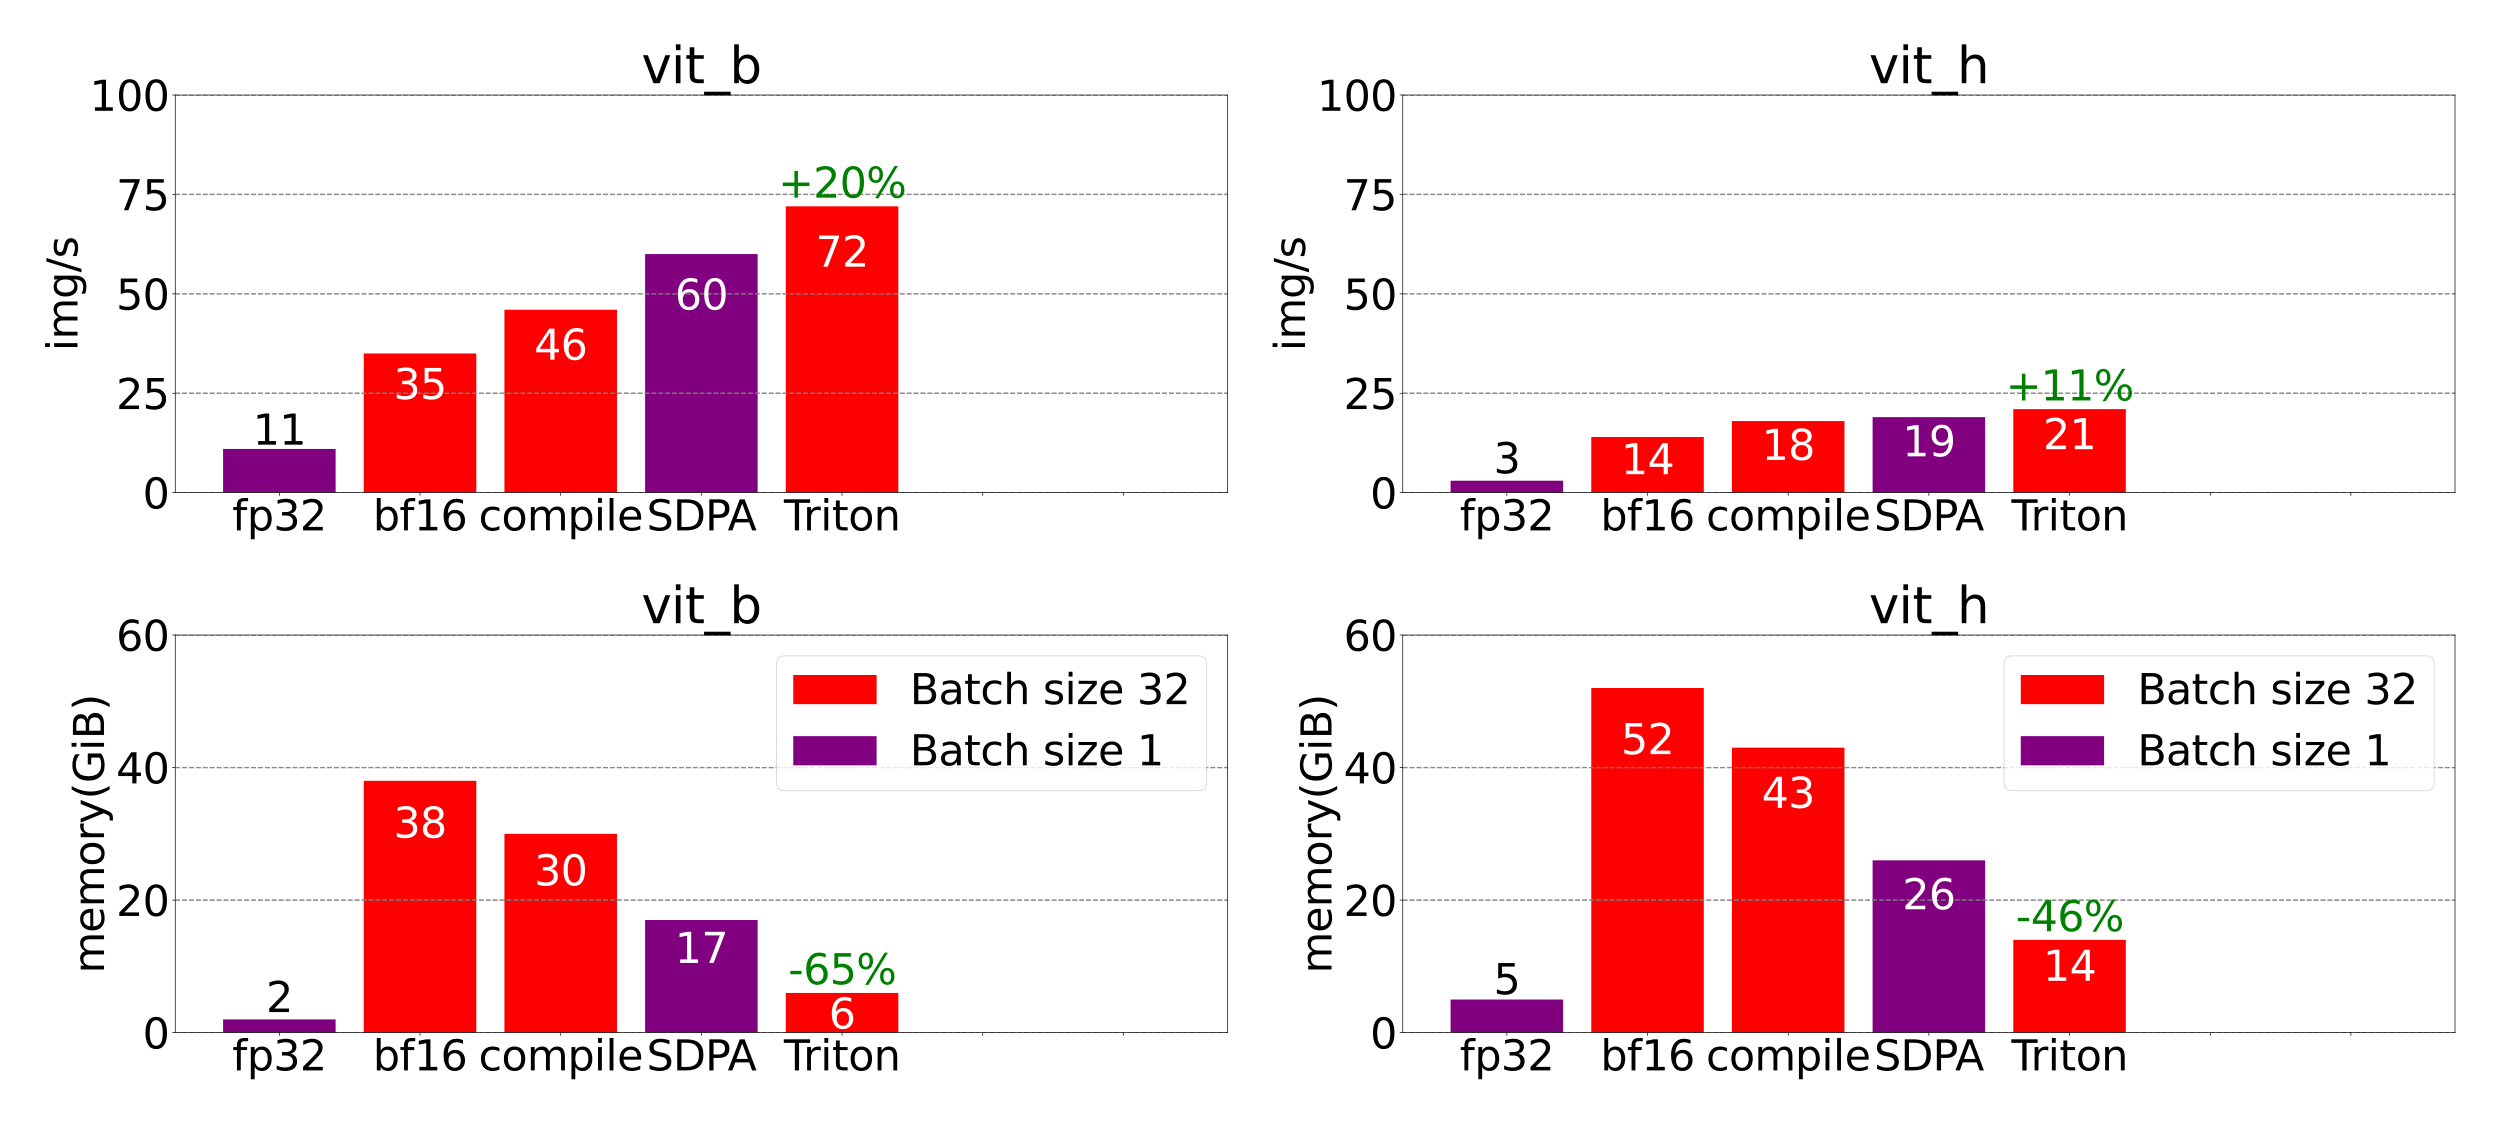 <?xml version="1.0" encoding="utf-8" standalone="no"?>
<!DOCTYPE svg PUBLIC "-//W3C//DTD SVG 1.1//EN"
  "http://www.w3.org/Graphics/SVG/1.1/DTD/svg11.dtd">
<svg xmlns:xlink="http://www.w3.org/1999/xlink" width="2880pt" height="1296pt" viewBox="0 0 2880 1296" xmlns="http://www.w3.org/2000/svg" version="1.1">
 <defs>
  <style type="text/css">*{stroke-linejoin: round; stroke-linecap: butt}</style>
 </defs>
 <g id="figure_1">
  <g id="patch_1">
   <path d="M 0 1296 
L 2880 1296 
L 2880 0 
L 0 0 
z
" style="fill: #ffffff"/>
  </g>
  <g id="axes_1">
   <g id="patch_2">
    <path d="M 201.89 567.56 
L 1414.08 567.56 
L 1414.08 109.44 
L 201.89 109.44 
z
" style="fill: #ffffff"/>
   </g>
   <g id="patch_3">
    <path d="M 256.99 567.56 
L 386.636 567.56 
L 386.636 567.56 
L 256.99 567.56 
z
" clip-path="url(#p6e4016dd0c)" style="fill: #ff0000"/>
   </g>
   <g id="patch_4">
    <path d="M 419.047 567.56 
L 548.693 567.56 
L 548.693 407.218 
L 419.047 407.218 
z
" clip-path="url(#p6e4016dd0c)" style="fill: #ff0000"/>
   </g>
   <g id="patch_5">
    <path d="M 581.105 567.56 
L 710.751 567.56 
L 710.751 356.825 
L 581.105 356.825 
z
" clip-path="url(#p6e4016dd0c)" style="fill: #ff0000"/>
   </g>
   <g id="patch_6">
    <path d="M 743.162 567.56 
L 872.808 567.56 
L 872.808 292.688 
L 743.162 292.688 
z
" clip-path="url(#p6e4016dd0c)" style="fill: #800080"/>
   </g>
   <g id="patch_7">
    <path d="M 905.219 567.56 
L 1034.865 567.56 
L 1034.865 237.714 
L 905.219 237.714 
z
" clip-path="url(#p6e4016dd0c)" style="fill: #ff0000"/>
   </g>
   <g id="patch_8">
    <path d="M 1067.277 567.56 
L 1196.923 567.56 
L 1196.923 567.56 
L 1067.277 567.56 
z
" clip-path="url(#p6e4016dd0c)" style="fill: #ff0000"/>
   </g>
   <g id="patch_9">
    <path d="M 1229.334 567.56 
L 1358.98 567.56 
L 1358.98 567.56 
L 1229.334 567.56 
z
" clip-path="url(#p6e4016dd0c)" style="fill: #ff0000"/>
   </g>
   <g id="patch_10">
    <path d="M 256.99 567.56 
L 386.636 567.56 
L 386.636 517.167 
L 256.99 517.167 
z
" clip-path="url(#p6e4016dd0c)" style="fill: #800080"/>
   </g>
   <g id="patch_11">
    <path d="M 419.047 567.56 
L 548.693 567.56 
L 548.693 567.56 
L 419.047 567.56 
z
" clip-path="url(#p6e4016dd0c)" style="fill: #800080"/>
   </g>
   <g id="patch_12">
    <path d="M 581.105 567.56 
L 710.751 567.56 
L 710.751 567.56 
L 581.105 567.56 
z
" clip-path="url(#p6e4016dd0c)" style="fill: #800080"/>
   </g>
   <g id="patch_13">
    <path d="M 743.162 567.56 
L 872.808 567.56 
L 872.808 567.56 
L 743.162 567.56 
z
" clip-path="url(#p6e4016dd0c)" style="fill: #800080"/>
   </g>
   <g id="patch_14">
    <path d="M 905.219 567.56 
L 1034.865 567.56 
L 1034.865 567.56 
L 905.219 567.56 
z
" clip-path="url(#p6e4016dd0c)" style="fill: #800080"/>
   </g>
   <g id="patch_15">
    <path d="M 1067.277 567.56 
L 1196.923 567.56 
L 1196.923 567.56 
L 1067.277 567.56 
z
" clip-path="url(#p6e4016dd0c)" style="fill: #800080"/>
   </g>
   <g id="patch_16">
    <path d="M 1229.334 567.56 
L 1358.98 567.56 
L 1358.98 567.56 
L 1229.334 567.56 
z
" clip-path="url(#p6e4016dd0c)" style="fill: #800080"/>
   </g>
   <g id="matplotlib.axis_1">
    <g id="xtick_1">
     <g id="line2d_1">
      <defs>
       <path id="m81040b8bc4" d="M 0 0 
L 0 3.5 
" style="stroke: #000000; stroke-width: 0.8"/>
      </defs>
      <g>
       <use xlink:href="#m81040b8bc4" x="321.813" y="567.56" style="stroke: #000000; stroke-width: 0.8"/>
      </g>
     </g>
     <g id="text_1">
      <!-- fp32 -->
      <g transform="translate(267.588 611.033) scale(0.48 -0.48)">
       <defs>
        <path id="DejaVuSans-66" d="M 2375 4863 
L 2375 4384 
L 1825 4384 
Q 1516 4384 1395 4259 
Q 1275 4134 1275 3809 
L 1275 3500 
L 2222 3500 
L 2222 3053 
L 1275 3053 
L 1275 0 
L 697 0 
L 697 3053 
L 147 3053 
L 147 3500 
L 697 3500 
L 697 3744 
Q 697 4328 969 4595 
Q 1241 4863 1831 4863 
L 2375 4863 
z
" transform="scale(0.016)"/>
        <path id="DejaVuSans-70" d="M 1159 525 
L 1159 -1331 
L 581 -1331 
L 581 3500 
L 1159 3500 
L 1159 2969 
Q 1341 3281 1617 3432 
Q 1894 3584 2278 3584 
Q 2916 3584 3314 3078 
Q 3713 2572 3713 1747 
Q 3713 922 3314 415 
Q 2916 -91 2278 -91 
Q 1894 -91 1617 61 
Q 1341 213 1159 525 
z
M 3116 1747 
Q 3116 2381 2855 2742 
Q 2594 3103 2138 3103 
Q 1681 3103 1420 2742 
Q 1159 2381 1159 1747 
Q 1159 1113 1420 752 
Q 1681 391 2138 391 
Q 2594 391 2855 752 
Q 3116 1113 3116 1747 
z
" transform="scale(0.016)"/>
        <path id="DejaVuSans-33" d="M 2597 2516 
Q 3050 2419 3304 2112 
Q 3559 1806 3559 1356 
Q 3559 666 3084 287 
Q 2609 -91 1734 -91 
Q 1441 -91 1130 -33 
Q 819 25 488 141 
L 488 750 
Q 750 597 1062 519 
Q 1375 441 1716 441 
Q 2309 441 2620 675 
Q 2931 909 2931 1356 
Q 2931 1769 2642 2001 
Q 2353 2234 1838 2234 
L 1294 2234 
L 1294 2753 
L 1863 2753 
Q 2328 2753 2575 2939 
Q 2822 3125 2822 3475 
Q 2822 3834 2567 4026 
Q 2313 4219 1838 4219 
Q 1578 4219 1281 4162 
Q 984 4106 628 3988 
L 628 4550 
Q 988 4650 1302 4700 
Q 1616 4750 1894 4750 
Q 2613 4750 3031 4423 
Q 3450 4097 3450 3541 
Q 3450 3153 3228 2886 
Q 3006 2619 2597 2516 
z
" transform="scale(0.016)"/>
        <path id="DejaVuSans-32" d="M 1228 531 
L 3431 531 
L 3431 0 
L 469 0 
L 469 531 
Q 828 903 1448 1529 
Q 2069 2156 2228 2338 
Q 2531 2678 2651 2914 
Q 2772 3150 2772 3378 
Q 2772 3750 2511 3984 
Q 2250 4219 1831 4219 
Q 1534 4219 1204 4116 
Q 875 4013 500 3803 
L 500 4441 
Q 881 4594 1212 4672 
Q 1544 4750 1819 4750 
Q 2544 4750 2975 4387 
Q 3406 4025 3406 3419 
Q 3406 3131 3298 2873 
Q 3191 2616 2906 2266 
Q 2828 2175 2409 1742 
Q 1991 1309 1228 531 
z
" transform="scale(0.016)"/>
       </defs>
       <use xlink:href="#DejaVuSans-66"/>
       <use xlink:href="#DejaVuSans-70" x="35.205"/>
       <use xlink:href="#DejaVuSans-33" x="98.682"/>
       <use xlink:href="#DejaVuSans-32" x="162.305"/>
      </g>
     </g>
    </g>
    <g id="xtick_2">
     <g id="line2d_2">
      <g>
       <use xlink:href="#m81040b8bc4" x="483.87" y="567.56" style="stroke: #000000; stroke-width: 0.8"/>
      </g>
     </g>
     <g id="text_2">
      <!-- bf16 -->
      <g transform="translate(429.645 611.033) scale(0.48 -0.48)">
       <defs>
        <path id="DejaVuSans-62" d="M 3116 1747 
Q 3116 2381 2855 2742 
Q 2594 3103 2138 3103 
Q 1681 3103 1420 2742 
Q 1159 2381 1159 1747 
Q 1159 1113 1420 752 
Q 1681 391 2138 391 
Q 2594 391 2855 752 
Q 3116 1113 3116 1747 
z
M 1159 2969 
Q 1341 3281 1617 3432 
Q 1894 3584 2278 3584 
Q 2916 3584 3314 3078 
Q 3713 2572 3713 1747 
Q 3713 922 3314 415 
Q 2916 -91 2278 -91 
Q 1894 -91 1617 61 
Q 1341 213 1159 525 
L 1159 0 
L 581 0 
L 581 4863 
L 1159 4863 
L 1159 2969 
z
" transform="scale(0.016)"/>
        <path id="DejaVuSans-31" d="M 794 531 
L 1825 531 
L 1825 4091 
L 703 3866 
L 703 4441 
L 1819 4666 
L 2450 4666 
L 2450 531 
L 3481 531 
L 3481 0 
L 794 0 
L 794 531 
z
" transform="scale(0.016)"/>
        <path id="DejaVuSans-36" d="M 2113 2584 
Q 1688 2584 1439 2293 
Q 1191 2003 1191 1497 
Q 1191 994 1439 701 
Q 1688 409 2113 409 
Q 2538 409 2786 701 
Q 3034 994 3034 1497 
Q 3034 2003 2786 2293 
Q 2538 2584 2113 2584 
z
M 3366 4563 
L 3366 3988 
Q 3128 4100 2886 4159 
Q 2644 4219 2406 4219 
Q 1781 4219 1451 3797 
Q 1122 3375 1075 2522 
Q 1259 2794 1537 2939 
Q 1816 3084 2150 3084 
Q 2853 3084 3261 2657 
Q 3669 2231 3669 1497 
Q 3669 778 3244 343 
Q 2819 -91 2113 -91 
Q 1303 -91 875 529 
Q 447 1150 447 2328 
Q 447 3434 972 4092 
Q 1497 4750 2381 4750 
Q 2619 4750 2861 4703 
Q 3103 4656 3366 4563 
z
" transform="scale(0.016)"/>
       </defs>
       <use xlink:href="#DejaVuSans-62"/>
       <use xlink:href="#DejaVuSans-66" x="63.477"/>
       <use xlink:href="#DejaVuSans-31" x="98.682"/>
       <use xlink:href="#DejaVuSans-36" x="162.305"/>
      </g>
     </g>
    </g>
    <g id="xtick_3">
     <g id="line2d_3">
      <g>
       <use xlink:href="#m81040b8bc4" x="645.928" y="567.56" style="stroke: #000000; stroke-width: 0.8"/>
      </g>
     </g>
     <g id="text_3">
      <!-- compile -->
      <g transform="translate(551.33 611.033) scale(0.48 -0.48)">
       <defs>
        <path id="DejaVuSans-63" d="M 3122 3366 
L 3122 2828 
Q 2878 2963 2633 3030 
Q 2388 3097 2138 3097 
Q 1578 3097 1268 2742 
Q 959 2388 959 1747 
Q 959 1106 1268 751 
Q 1578 397 2138 397 
Q 2388 397 2633 464 
Q 2878 531 3122 666 
L 3122 134 
Q 2881 22 2623 -34 
Q 2366 -91 2075 -91 
Q 1284 -91 818 406 
Q 353 903 353 1747 
Q 353 2603 823 3093 
Q 1294 3584 2113 3584 
Q 2378 3584 2631 3529 
Q 2884 3475 3122 3366 
z
" transform="scale(0.016)"/>
        <path id="DejaVuSans-6f" d="M 1959 3097 
Q 1497 3097 1228 2736 
Q 959 2375 959 1747 
Q 959 1119 1226 758 
Q 1494 397 1959 397 
Q 2419 397 2687 759 
Q 2956 1122 2956 1747 
Q 2956 2369 2687 2733 
Q 2419 3097 1959 3097 
z
M 1959 3584 
Q 2709 3584 3137 3096 
Q 3566 2609 3566 1747 
Q 3566 888 3137 398 
Q 2709 -91 1959 -91 
Q 1206 -91 779 398 
Q 353 888 353 1747 
Q 353 2609 779 3096 
Q 1206 3584 1959 3584 
z
" transform="scale(0.016)"/>
        <path id="DejaVuSans-6d" d="M 3328 2828 
Q 3544 3216 3844 3400 
Q 4144 3584 4550 3584 
Q 5097 3584 5394 3201 
Q 5691 2819 5691 2113 
L 5691 0 
L 5113 0 
L 5113 2094 
Q 5113 2597 4934 2840 
Q 4756 3084 4391 3084 
Q 3944 3084 3684 2787 
Q 3425 2491 3425 1978 
L 3425 0 
L 2847 0 
L 2847 2094 
Q 2847 2600 2669 2842 
Q 2491 3084 2119 3084 
Q 1678 3084 1418 2786 
Q 1159 2488 1159 1978 
L 1159 0 
L 581 0 
L 581 3500 
L 1159 3500 
L 1159 2956 
Q 1356 3278 1631 3431 
Q 1906 3584 2284 3584 
Q 2666 3584 2933 3390 
Q 3200 3197 3328 2828 
z
" transform="scale(0.016)"/>
        <path id="DejaVuSans-69" d="M 603 3500 
L 1178 3500 
L 1178 0 
L 603 0 
L 603 3500 
z
M 603 4863 
L 1178 4863 
L 1178 4134 
L 603 4134 
L 603 4863 
z
" transform="scale(0.016)"/>
        <path id="DejaVuSans-6c" d="M 603 4863 
L 1178 4863 
L 1178 0 
L 603 0 
L 603 4863 
z
" transform="scale(0.016)"/>
        <path id="DejaVuSans-65" d="M 3597 1894 
L 3597 1613 
L 953 1613 
Q 991 1019 1311 708 
Q 1631 397 2203 397 
Q 2534 397 2845 478 
Q 3156 559 3463 722 
L 3463 178 
Q 3153 47 2828 -22 
Q 2503 -91 2169 -91 
Q 1331 -91 842 396 
Q 353 884 353 1716 
Q 353 2575 817 3079 
Q 1281 3584 2069 3584 
Q 2775 3584 3186 3129 
Q 3597 2675 3597 1894 
z
M 3022 2063 
Q 3016 2534 2758 2815 
Q 2500 3097 2075 3097 
Q 1594 3097 1305 2825 
Q 1016 2553 972 2059 
L 3022 2063 
z
" transform="scale(0.016)"/>
       </defs>
       <use xlink:href="#DejaVuSans-63"/>
       <use xlink:href="#DejaVuSans-6f" x="54.98"/>
       <use xlink:href="#DejaVuSans-6d" x="116.162"/>
       <use xlink:href="#DejaVuSans-70" x="213.574"/>
       <use xlink:href="#DejaVuSans-69" x="277.051"/>
       <use xlink:href="#DejaVuSans-6c" x="304.834"/>
       <use xlink:href="#DejaVuSans-65" x="332.617"/>
      </g>
     </g>
    </g>
    <g id="xtick_4">
     <g id="line2d_4">
      <g>
       <use xlink:href="#m81040b8bc4" x="807.985" y="567.56" style="stroke: #000000; stroke-width: 0.8"/>
      </g>
     </g>
     <g id="text_4">
      <!-- SDPA -->
      <g transform="translate(744.91 611.033) scale(0.48 -0.48)">
       <defs>
        <path id="DejaVuSans-53" d="M 3425 4513 
L 3425 3897 
Q 3066 4069 2747 4153 
Q 2428 4238 2131 4238 
Q 1616 4238 1336 4038 
Q 1056 3838 1056 3469 
Q 1056 3159 1242 3001 
Q 1428 2844 1947 2747 
L 2328 2669 
Q 3034 2534 3370 2195 
Q 3706 1856 3706 1288 
Q 3706 609 3251 259 
Q 2797 -91 1919 -91 
Q 1588 -91 1214 -16 
Q 841 59 441 206 
L 441 856 
Q 825 641 1194 531 
Q 1563 422 1919 422 
Q 2459 422 2753 634 
Q 3047 847 3047 1241 
Q 3047 1584 2836 1778 
Q 2625 1972 2144 2069 
L 1759 2144 
Q 1053 2284 737 2584 
Q 422 2884 422 3419 
Q 422 4038 858 4394 
Q 1294 4750 2059 4750 
Q 2388 4750 2728 4690 
Q 3069 4631 3425 4513 
z
" transform="scale(0.016)"/>
        <path id="DejaVuSans-44" d="M 1259 4147 
L 1259 519 
L 2022 519 
Q 2988 519 3436 956 
Q 3884 1394 3884 2338 
Q 3884 3275 3436 3711 
Q 2988 4147 2022 4147 
L 1259 4147 
z
M 628 4666 
L 1925 4666 
Q 3281 4666 3915 4102 
Q 4550 3538 4550 2338 
Q 4550 1131 3912 565 
Q 3275 0 1925 0 
L 628 0 
L 628 4666 
z
" transform="scale(0.016)"/>
        <path id="DejaVuSans-50" d="M 1259 4147 
L 1259 2394 
L 2053 2394 
Q 2494 2394 2734 2622 
Q 2975 2850 2975 3272 
Q 2975 3691 2734 3919 
Q 2494 4147 2053 4147 
L 1259 4147 
z
M 628 4666 
L 2053 4666 
Q 2838 4666 3239 4311 
Q 3641 3956 3641 3272 
Q 3641 2581 3239 2228 
Q 2838 1875 2053 1875 
L 1259 1875 
L 1259 0 
L 628 0 
L 628 4666 
z
" transform="scale(0.016)"/>
        <path id="DejaVuSans-41" d="M 2188 4044 
L 1331 1722 
L 3047 1722 
L 2188 4044 
z
M 1831 4666 
L 2547 4666 
L 4325 0 
L 3669 0 
L 3244 1197 
L 1141 1197 
L 716 0 
L 50 0 
L 1831 4666 
z
" transform="scale(0.016)"/>
       </defs>
       <use xlink:href="#DejaVuSans-53"/>
       <use xlink:href="#DejaVuSans-44" x="63.477"/>
       <use xlink:href="#DejaVuSans-50" x="140.479"/>
       <use xlink:href="#DejaVuSans-41" x="194.406"/>
      </g>
     </g>
    </g>
    <g id="xtick_5">
     <g id="line2d_5">
      <g>
       <use xlink:href="#m81040b8bc4" x="970.042" y="567.56" style="stroke: #000000; stroke-width: 0.8"/>
      </g>
     </g>
     <g id="text_5">
      <!-- Triton -->
      <g transform="translate(903.086 611.033) scale(0.48 -0.48)">
       <defs>
        <path id="DejaVuSans-54" d="M -19 4666 
L 3928 4666 
L 3928 4134 
L 2272 4134 
L 2272 0 
L 1638 0 
L 1638 4134 
L -19 4134 
L -19 4666 
z
" transform="scale(0.016)"/>
        <path id="DejaVuSans-72" d="M 2631 2963 
Q 2534 3019 2420 3045 
Q 2306 3072 2169 3072 
Q 1681 3072 1420 2755 
Q 1159 2438 1159 1844 
L 1159 0 
L 581 0 
L 581 3500 
L 1159 3500 
L 1159 2956 
Q 1341 3275 1631 3429 
Q 1922 3584 2338 3584 
Q 2397 3584 2469 3576 
Q 2541 3569 2628 3553 
L 2631 2963 
z
" transform="scale(0.016)"/>
        <path id="DejaVuSans-74" d="M 1172 4494 
L 1172 3500 
L 2356 3500 
L 2356 3053 
L 1172 3053 
L 1172 1153 
Q 1172 725 1289 603 
Q 1406 481 1766 481 
L 2356 481 
L 2356 0 
L 1766 0 
Q 1100 0 847 248 
Q 594 497 594 1153 
L 594 3053 
L 172 3053 
L 172 3500 
L 594 3500 
L 594 4494 
L 1172 4494 
z
" transform="scale(0.016)"/>
        <path id="DejaVuSans-6e" d="M 3513 2113 
L 3513 0 
L 2938 0 
L 2938 2094 
Q 2938 2591 2744 2837 
Q 2550 3084 2163 3084 
Q 1697 3084 1428 2787 
Q 1159 2491 1159 1978 
L 1159 0 
L 581 0 
L 581 3500 
L 1159 3500 
L 1159 2956 
Q 1366 3272 1645 3428 
Q 1925 3584 2291 3584 
Q 2894 3584 3203 3211 
Q 3513 2838 3513 2113 
z
" transform="scale(0.016)"/>
       </defs>
       <use xlink:href="#DejaVuSans-54"/>
       <use xlink:href="#DejaVuSans-72" x="46.334"/>
       <use xlink:href="#DejaVuSans-69" x="87.447"/>
       <use xlink:href="#DejaVuSans-74" x="115.23"/>
       <use xlink:href="#DejaVuSans-6f" x="154.439"/>
       <use xlink:href="#DejaVuSans-6e" x="215.621"/>
      </g>
     </g>
    </g>
    <g id="xtick_6">
     <g id="line2d_6">
      <g>
       <use xlink:href="#m81040b8bc4" x="1132.1" y="567.56" style="stroke: #000000; stroke-width: 0.8"/>
      </g>
     </g>
    </g>
    <g id="xtick_7">
     <g id="line2d_7">
      <g>
       <use xlink:href="#m81040b8bc4" x="1294.157" y="567.56" style="stroke: #000000; stroke-width: 0.8"/>
      </g>
     </g>
    </g>
   </g>
   <g id="matplotlib.axis_2">
    <g id="ytick_1">
     <g id="line2d_8">
      <defs>
       <path id="m62bc05c071" d="M 0 0 
L -3.5 0 
" style="stroke: #000000; stroke-width: 0.8"/>
      </defs>
      <g>
       <use xlink:href="#m62bc05c071" x="201.89" y="567.56" style="stroke: #000000; stroke-width: 0.8"/>
      </g>
     </g>
     <g id="text_6">
      <!-- 0 -->
      <g transform="translate(164.35 585.796) scale(0.48 -0.48)">
       <defs>
        <path id="DejaVuSans-30" d="M 2034 4250 
Q 1547 4250 1301 3770 
Q 1056 3291 1056 2328 
Q 1056 1369 1301 889 
Q 1547 409 2034 409 
Q 2525 409 2770 889 
Q 3016 1369 3016 2328 
Q 3016 3291 2770 3770 
Q 2525 4250 2034 4250 
z
M 2034 4750 
Q 2819 4750 3233 4129 
Q 3647 3509 3647 2328 
Q 3647 1150 3233 529 
Q 2819 -91 2034 -91 
Q 1250 -91 836 529 
Q 422 1150 422 2328 
Q 422 3509 836 4129 
Q 1250 4750 2034 4750 
z
" transform="scale(0.016)"/>
       </defs>
       <use xlink:href="#DejaVuSans-30"/>
      </g>
     </g>
    </g>
    <g id="ytick_2">
     <g id="line2d_9">
      <g>
       <use xlink:href="#m62bc05c071" x="201.89" y="453.03" style="stroke: #000000; stroke-width: 0.8"/>
      </g>
     </g>
     <g id="text_7">
      <!-- 25 -->
      <g transform="translate(133.81 471.266) scale(0.48 -0.48)">
       <defs>
        <path id="DejaVuSans-35" d="M 691 4666 
L 3169 4666 
L 3169 4134 
L 1269 4134 
L 1269 2991 
Q 1406 3038 1543 3061 
Q 1681 3084 1819 3084 
Q 2600 3084 3056 2656 
Q 3513 2228 3513 1497 
Q 3513 744 3044 326 
Q 2575 -91 1722 -91 
Q 1428 -91 1123 -41 
Q 819 9 494 109 
L 494 744 
Q 775 591 1075 516 
Q 1375 441 1709 441 
Q 2250 441 2565 725 
Q 2881 1009 2881 1497 
Q 2881 1984 2565 2268 
Q 2250 2553 1709 2553 
Q 1456 2553 1204 2497 
Q 953 2441 691 2322 
L 691 4666 
z
" transform="scale(0.016)"/>
       </defs>
       <use xlink:href="#DejaVuSans-32"/>
       <use xlink:href="#DejaVuSans-35" x="63.623"/>
      </g>
     </g>
    </g>
    <g id="ytick_3">
     <g id="line2d_10">
      <g>
       <use xlink:href="#m62bc05c071" x="201.89" y="338.5" style="stroke: #000000; stroke-width: 0.8"/>
      </g>
     </g>
     <g id="text_8">
      <!-- 50 -->
      <g transform="translate(133.81 356.736) scale(0.48 -0.48)">
       <use xlink:href="#DejaVuSans-35"/>
       <use xlink:href="#DejaVuSans-30" x="63.623"/>
      </g>
     </g>
    </g>
    <g id="ytick_4">
     <g id="line2d_11">
      <g>
       <use xlink:href="#m62bc05c071" x="201.89" y="223.97" style="stroke: #000000; stroke-width: 0.8"/>
      </g>
     </g>
     <g id="text_9">
      <!-- 75 -->
      <g transform="translate(133.81 242.206) scale(0.48 -0.48)">
       <defs>
        <path id="DejaVuSans-37" d="M 525 4666 
L 3525 4666 
L 3525 4397 
L 1831 0 
L 1172 0 
L 2766 4134 
L 525 4134 
L 525 4666 
z
" transform="scale(0.016)"/>
       </defs>
       <use xlink:href="#DejaVuSans-37"/>
       <use xlink:href="#DejaVuSans-35" x="63.623"/>
      </g>
     </g>
    </g>
    <g id="ytick_5">
     <g id="line2d_12">
      <g>
       <use xlink:href="#m62bc05c071" x="201.89" y="109.44" style="stroke: #000000; stroke-width: 0.8"/>
      </g>
     </g>
     <g id="text_10">
      <!-- 100 -->
      <g transform="translate(103.27 127.676) scale(0.48 -0.48)">
       <use xlink:href="#DejaVuSans-31"/>
       <use xlink:href="#DejaVuSans-30" x="63.623"/>
       <use xlink:href="#DejaVuSans-30" x="127.246"/>
      </g>
     </g>
    </g>
    <g id="text_11">
     <!-- img/s -->
     <g transform="translate(89.287 404.369) rotate(-90) scale(0.48 -0.48)">
      <defs>
       <path id="DejaVuSans-67" d="M 2906 1791 
Q 2906 2416 2648 2759 
Q 2391 3103 1925 3103 
Q 1463 3103 1205 2759 
Q 947 2416 947 1791 
Q 947 1169 1205 825 
Q 1463 481 1925 481 
Q 2391 481 2648 825 
Q 2906 1169 2906 1791 
z
M 3481 434 
Q 3481 -459 3084 -895 
Q 2688 -1331 1869 -1331 
Q 1566 -1331 1297 -1286 
Q 1028 -1241 775 -1147 
L 775 -588 
Q 1028 -725 1275 -790 
Q 1522 -856 1778 -856 
Q 2344 -856 2625 -561 
Q 2906 -266 2906 331 
L 2906 616 
Q 2728 306 2450 153 
Q 2172 0 1784 0 
Q 1141 0 747 490 
Q 353 981 353 1791 
Q 353 2603 747 3093 
Q 1141 3584 1784 3584 
Q 2172 3584 2450 3431 
Q 2728 3278 2906 2969 
L 2906 3500 
L 3481 3500 
L 3481 434 
z
" transform="scale(0.016)"/>
       <path id="DejaVuSans-2f" d="M 1625 4666 
L 2156 4666 
L 531 -594 
L 0 -594 
L 1625 4666 
z
" transform="scale(0.016)"/>
       <path id="DejaVuSans-73" d="M 2834 3397 
L 2834 2853 
Q 2591 2978 2328 3040 
Q 2066 3103 1784 3103 
Q 1356 3103 1142 2972 
Q 928 2841 928 2578 
Q 928 2378 1081 2264 
Q 1234 2150 1697 2047 
L 1894 2003 
Q 2506 1872 2764 1633 
Q 3022 1394 3022 966 
Q 3022 478 2636 193 
Q 2250 -91 1575 -91 
Q 1294 -91 989 -36 
Q 684 19 347 128 
L 347 722 
Q 666 556 975 473 
Q 1284 391 1588 391 
Q 1994 391 2212 530 
Q 2431 669 2431 922 
Q 2431 1156 2273 1281 
Q 2116 1406 1581 1522 
L 1381 1569 
Q 847 1681 609 1914 
Q 372 2147 372 2553 
Q 372 3047 722 3315 
Q 1072 3584 1716 3584 
Q 2034 3584 2315 3537 
Q 2597 3491 2834 3397 
z
" transform="scale(0.016)"/>
      </defs>
      <use xlink:href="#DejaVuSans-69"/>
      <use xlink:href="#DejaVuSans-6d" x="27.783"/>
      <use xlink:href="#DejaVuSans-67" x="125.195"/>
      <use xlink:href="#DejaVuSans-2f" x="188.672"/>
      <use xlink:href="#DejaVuSans-73" x="222.363"/>
     </g>
    </g>
   </g>
   <g id="line2d_13">
    <path d="M 201.89 567.56 
L 1414.08 567.56 
" clip-path="url(#p6e4016dd0c)" style="fill: none; stroke-dasharray: 5.55,2.4; stroke-dashoffset: 0; stroke: #808080; stroke-opacity: 0.7; stroke-width: 1.5"/>
   </g>
   <g id="line2d_14">
    <path d="M 201.89 453.03 
L 1414.08 453.03 
" clip-path="url(#p6e4016dd0c)" style="fill: none; stroke-dasharray: 5.55,2.4; stroke-dashoffset: 0; stroke: #808080; stroke-opacity: 0.7; stroke-width: 1.5"/>
   </g>
   <g id="line2d_15">
    <path d="M 201.89 338.5 
L 1414.08 338.5 
" clip-path="url(#p6e4016dd0c)" style="fill: none; stroke-dasharray: 5.55,2.4; stroke-dashoffset: 0; stroke: #808080; stroke-opacity: 0.7; stroke-width: 1.5"/>
   </g>
   <g id="line2d_16">
    <path d="M 201.89 223.97 
L 1414.08 223.97 
" clip-path="url(#p6e4016dd0c)" style="fill: none; stroke-dasharray: 5.55,2.4; stroke-dashoffset: 0; stroke: #808080; stroke-opacity: 0.7; stroke-width: 1.5"/>
   </g>
   <g id="line2d_17">
    <path d="M 201.89 109.44 
L 1414.08 109.44 
" clip-path="url(#p6e4016dd0c)" style="fill: none; stroke-dasharray: 5.55,2.4; stroke-dashoffset: 0; stroke: #808080; stroke-opacity: 0.7; stroke-width: 1.5"/>
   </g>
   <g id="line2d_18">
    <path d="M 201.89 567.56 
L 1414.08 567.56 
" clip-path="url(#p6e4016dd0c)" style="fill: none; stroke-dasharray: 5.55,2.4; stroke-dashoffset: 0; stroke: #808080; stroke-opacity: 0.7; stroke-width: 1.5"/>
   </g>
   <g id="line2d_19">
    <path d="M 201.89 453.03 
L 1414.08 453.03 
" clip-path="url(#p6e4016dd0c)" style="fill: none; stroke-dasharray: 5.55,2.4; stroke-dashoffset: 0; stroke: #808080; stroke-opacity: 0.7; stroke-width: 1.5"/>
   </g>
   <g id="line2d_20">
    <path d="M 201.89 338.5 
L 1414.08 338.5 
" clip-path="url(#p6e4016dd0c)" style="fill: none; stroke-dasharray: 5.55,2.4; stroke-dashoffset: 0; stroke: #808080; stroke-opacity: 0.7; stroke-width: 1.5"/>
   </g>
   <g id="line2d_21">
    <path d="M 201.89 223.97 
L 1414.08 223.97 
" clip-path="url(#p6e4016dd0c)" style="fill: none; stroke-dasharray: 5.55,2.4; stroke-dashoffset: 0; stroke: #808080; stroke-opacity: 0.7; stroke-width: 1.5"/>
   </g>
   <g id="line2d_22">
    <path d="M 201.89 109.44 
L 1414.08 109.44 
" clip-path="url(#p6e4016dd0c)" style="fill: none; stroke-dasharray: 5.55,2.4; stroke-dashoffset: 0; stroke: #808080; stroke-opacity: 0.7; stroke-width: 1.5"/>
   </g>
   <g id="patch_17">
    <path d="M 201.89 567.56 
L 201.89 109.44 
" style="fill: none; stroke: #000000; stroke-width: 0.8; stroke-linejoin: miter; stroke-linecap: square"/>
   </g>
   <g id="patch_18">
    <path d="M 1414.08 567.56 
L 1414.08 109.44 
" style="fill: none; stroke: #000000; stroke-width: 0.8; stroke-linejoin: miter; stroke-linecap: square"/>
   </g>
   <g id="patch_19">
    <path d="M 201.89 567.56 
L 1414.08 567.56 
" style="fill: none; stroke: #000000; stroke-width: 0.8; stroke-linejoin: miter; stroke-linecap: square"/>
   </g>
   <g id="patch_20">
    <path d="M 201.89 109.44 
L 1414.08 109.44 
" style="fill: none; stroke: #000000; stroke-width: 0.8; stroke-linejoin: miter; stroke-linecap: square"/>
   </g>
   <g id="text_12">
    <!-- 35 -->
    <g style="fill: #ffffff" transform="translate(453.33 459.725) scale(0.48 -0.48)">
     <use xlink:href="#DejaVuSans-33"/>
     <use xlink:href="#DejaVuSans-35" x="63.623"/>
    </g>
   </g>
   <g id="text_13">
    <!-- 46 -->
    <g style="fill: #ffffff" transform="translate(615.388 414.371) scale(0.48 -0.48)">
     <defs>
      <path id="DejaVuSans-34" d="M 2419 4116 
L 825 1625 
L 2419 1625 
L 2419 4116 
z
M 2253 4666 
L 3047 4666 
L 3047 1625 
L 3713 1625 
L 3713 1100 
L 3047 1100 
L 3047 0 
L 2419 0 
L 2419 1100 
L 313 1100 
L 313 1709 
L 2253 4666 
z
" transform="scale(0.016)"/>
     </defs>
     <use xlink:href="#DejaVuSans-34"/>
     <use xlink:href="#DejaVuSans-36" x="63.623"/>
    </g>
   </g>
   <g id="text_14">
    <!-- 60 -->
    <g style="fill: #ffffff" transform="translate(777.445 356.648) scale(0.48 -0.48)">
     <use xlink:href="#DejaVuSans-36"/>
     <use xlink:href="#DejaVuSans-30" x="63.623"/>
    </g>
   </g>
   <g id="text_15">
    <!-- 72 -->
    <g style="fill: #ffffff" transform="translate(939.502 307.171) scale(0.48 -0.48)">
     <use xlink:href="#DejaVuSans-37"/>
     <use xlink:href="#DejaVuSans-32" x="63.623"/>
    </g>
   </g>
   <g id="text_16">
    <!-- +20% -->
    <g style="fill: #008000" transform="translate(896.587 227.731) scale(0.48 -0.48)">
     <defs>
      <path id="DejaVuSans-2b" d="M 2944 4013 
L 2944 2272 
L 4684 2272 
L 4684 1741 
L 2944 1741 
L 2944 0 
L 2419 0 
L 2419 1741 
L 678 1741 
L 678 2272 
L 2419 2272 
L 2419 4013 
L 2944 4013 
z
" transform="scale(0.016)"/>
      <path id="DejaVuSans-25" d="M 4653 2053 
Q 4381 2053 4226 1822 
Q 4072 1591 4072 1178 
Q 4072 772 4226 539 
Q 4381 306 4653 306 
Q 4919 306 5073 539 
Q 5228 772 5228 1178 
Q 5228 1588 5073 1820 
Q 4919 2053 4653 2053 
z
M 4653 2450 
Q 5147 2450 5437 2106 
Q 5728 1763 5728 1178 
Q 5728 594 5436 251 
Q 5144 -91 4653 -91 
Q 4153 -91 3862 251 
Q 3572 594 3572 1178 
Q 3572 1766 3864 2108 
Q 4156 2450 4653 2450 
z
M 1428 4353 
Q 1159 4353 1004 4120 
Q 850 3888 850 3481 
Q 850 3069 1003 2837 
Q 1156 2606 1428 2606 
Q 1700 2606 1854 2837 
Q 2009 3069 2009 3481 
Q 2009 3884 1853 4118 
Q 1697 4353 1428 4353 
z
M 4250 4750 
L 4750 4750 
L 1831 -91 
L 1331 -91 
L 4250 4750 
z
M 1428 4750 
Q 1922 4750 2215 4408 
Q 2509 4066 2509 3481 
Q 2509 2891 2217 2550 
Q 1925 2209 1428 2209 
Q 931 2209 642 2551 
Q 353 2894 353 3481 
Q 353 4063 643 4406 
Q 934 4750 1428 4750 
z
" transform="scale(0.016)"/>
     </defs>
     <use xlink:href="#DejaVuSans-2b"/>
     <use xlink:href="#DejaVuSans-32" x="83.789"/>
     <use xlink:href="#DejaVuSans-30" x="147.412"/>
     <use xlink:href="#DejaVuSans-25" x="211.035"/>
    </g>
   </g>
   <g id="text_17">
    <!-- 11 -->
    <g transform="translate(291.273 512.224) scale(0.48 -0.48)">
     <use xlink:href="#DejaVuSans-31"/>
     <use xlink:href="#DejaVuSans-31" x="63.623"/>
    </g>
   </g>
   <g id="text_18">
    <!-- vit_b -->
    <g transform="translate(738.964 95.859) scale(0.576 -0.576)">
     <defs>
      <path id="DejaVuSans-76" d="M 191 3500 
L 800 3500 
L 1894 563 
L 2988 3500 
L 3597 3500 
L 2284 0 
L 1503 0 
L 191 3500 
z
" transform="scale(0.016)"/>
      <path id="DejaVuSans-5f" d="M 3263 -1063 
L 3263 -1509 
L -63 -1509 
L -63 -1063 
L 3263 -1063 
z
" transform="scale(0.016)"/>
     </defs>
     <use xlink:href="#DejaVuSans-76"/>
     <use xlink:href="#DejaVuSans-69" x="59.18"/>
     <use xlink:href="#DejaVuSans-74" x="86.963"/>
     <use xlink:href="#DejaVuSans-5f" x="126.172"/>
     <use xlink:href="#DejaVuSans-62" x="176.172"/>
    </g>
   </g>
  </g>
  <g id="axes_2">
   <g id="patch_21">
    <path d="M 1615.97 567.56 
L 2828.16 567.56 
L 2828.16 109.44 
L 1615.97 109.44 
z
" style="fill: #ffffff"/>
   </g>
   <g id="patch_22">
    <path d="M 1671.07 567.56 
L 1800.716 567.56 
L 1800.716 567.56 
L 1671.07 567.56 
z
" clip-path="url(#p1545bb6fe1)" style="fill: #ff0000"/>
   </g>
   <g id="patch_23">
    <path d="M 1833.127 567.56 
L 1962.773 567.56 
L 1962.773 503.423 
L 1833.127 503.423 
z
" clip-path="url(#p1545bb6fe1)" style="fill: #ff0000"/>
   </g>
   <g id="patch_24">
    <path d="M 1995.185 567.56 
L 2124.831 567.56 
L 2124.831 485.098 
L 1995.185 485.098 
z
" clip-path="url(#p1545bb6fe1)" style="fill: #ff0000"/>
   </g>
   <g id="patch_25">
    <path d="M 2157.242 567.56 
L 2286.888 567.56 
L 2286.888 480.517 
L 2157.242 480.517 
z
" clip-path="url(#p1545bb6fe1)" style="fill: #800080"/>
   </g>
   <g id="patch_26">
    <path d="M 2319.299 567.56 
L 2448.945 567.56 
L 2448.945 471.355 
L 2319.299 471.355 
z
" clip-path="url(#p1545bb6fe1)" style="fill: #ff0000"/>
   </g>
   <g id="patch_27">
    <path d="M 2481.357 567.56 
L 2611.003 567.56 
L 2611.003 567.56 
L 2481.357 567.56 
z
" clip-path="url(#p1545bb6fe1)" style="fill: #ff0000"/>
   </g>
   <g id="patch_28">
    <path d="M 2643.414 567.56 
L 2773.06 567.56 
L 2773.06 567.56 
L 2643.414 567.56 
z
" clip-path="url(#p1545bb6fe1)" style="fill: #ff0000"/>
   </g>
   <g id="patch_29">
    <path d="M 1671.07 567.56 
L 1800.716 567.56 
L 1800.716 553.816 
L 1671.07 553.816 
z
" clip-path="url(#p1545bb6fe1)" style="fill: #800080"/>
   </g>
   <g id="patch_30">
    <path d="M 1833.127 567.56 
L 1962.773 567.56 
L 1962.773 567.56 
L 1833.127 567.56 
z
" clip-path="url(#p1545bb6fe1)" style="fill: #800080"/>
   </g>
   <g id="patch_31">
    <path d="M 1995.185 567.56 
L 2124.831 567.56 
L 2124.831 567.56 
L 1995.185 567.56 
z
" clip-path="url(#p1545bb6fe1)" style="fill: #800080"/>
   </g>
   <g id="patch_32">
    <path d="M 2157.242 567.56 
L 2286.888 567.56 
L 2286.888 567.56 
L 2157.242 567.56 
z
" clip-path="url(#p1545bb6fe1)" style="fill: #800080"/>
   </g>
   <g id="patch_33">
    <path d="M 2319.299 567.56 
L 2448.945 567.56 
L 2448.945 567.56 
L 2319.299 567.56 
z
" clip-path="url(#p1545bb6fe1)" style="fill: #800080"/>
   </g>
   <g id="patch_34">
    <path d="M 2481.357 567.56 
L 2611.003 567.56 
L 2611.003 567.56 
L 2481.357 567.56 
z
" clip-path="url(#p1545bb6fe1)" style="fill: #800080"/>
   </g>
   <g id="patch_35">
    <path d="M 2643.414 567.56 
L 2773.06 567.56 
L 2773.06 567.56 
L 2643.414 567.56 
z
" clip-path="url(#p1545bb6fe1)" style="fill: #800080"/>
   </g>
   <g id="matplotlib.axis_3">
    <g id="xtick_8">
     <g id="line2d_23">
      <g>
       <use xlink:href="#m81040b8bc4" x="1735.893" y="567.56" style="stroke: #000000; stroke-width: 0.8"/>
      </g>
     </g>
     <g id="text_19">
      <!-- fp32 -->
      <g transform="translate(1681.668 611.033) scale(0.48 -0.48)">
       <use xlink:href="#DejaVuSans-66"/>
       <use xlink:href="#DejaVuSans-70" x="35.205"/>
       <use xlink:href="#DejaVuSans-33" x="98.682"/>
       <use xlink:href="#DejaVuSans-32" x="162.305"/>
      </g>
     </g>
    </g>
    <g id="xtick_9">
     <g id="line2d_24">
      <g>
       <use xlink:href="#m81040b8bc4" x="1897.95" y="567.56" style="stroke: #000000; stroke-width: 0.8"/>
      </g>
     </g>
     <g id="text_20">
      <!-- bf16 -->
      <g transform="translate(1843.725 611.033) scale(0.48 -0.48)">
       <use xlink:href="#DejaVuSans-62"/>
       <use xlink:href="#DejaVuSans-66" x="63.477"/>
       <use xlink:href="#DejaVuSans-31" x="98.682"/>
       <use xlink:href="#DejaVuSans-36" x="162.305"/>
      </g>
     </g>
    </g>
    <g id="xtick_10">
     <g id="line2d_25">
      <g>
       <use xlink:href="#m81040b8bc4" x="2060.008" y="567.56" style="stroke: #000000; stroke-width: 0.8"/>
      </g>
     </g>
     <g id="text_21">
      <!-- compile -->
      <g transform="translate(1965.41 611.033) scale(0.48 -0.48)">
       <use xlink:href="#DejaVuSans-63"/>
       <use xlink:href="#DejaVuSans-6f" x="54.98"/>
       <use xlink:href="#DejaVuSans-6d" x="116.162"/>
       <use xlink:href="#DejaVuSans-70" x="213.574"/>
       <use xlink:href="#DejaVuSans-69" x="277.051"/>
       <use xlink:href="#DejaVuSans-6c" x="304.834"/>
       <use xlink:href="#DejaVuSans-65" x="332.617"/>
      </g>
     </g>
    </g>
    <g id="xtick_11">
     <g id="line2d_26">
      <g>
       <use xlink:href="#m81040b8bc4" x="2222.065" y="567.56" style="stroke: #000000; stroke-width: 0.8"/>
      </g>
     </g>
     <g id="text_22">
      <!-- SDPA -->
      <g transform="translate(2158.99 611.033) scale(0.48 -0.48)">
       <use xlink:href="#DejaVuSans-53"/>
       <use xlink:href="#DejaVuSans-44" x="63.477"/>
       <use xlink:href="#DejaVuSans-50" x="140.479"/>
       <use xlink:href="#DejaVuSans-41" x="194.406"/>
      </g>
     </g>
    </g>
    <g id="xtick_12">
     <g id="line2d_27">
      <g>
       <use xlink:href="#m81040b8bc4" x="2384.122" y="567.56" style="stroke: #000000; stroke-width: 0.8"/>
      </g>
     </g>
     <g id="text_23">
      <!-- Triton -->
      <g transform="translate(2317.166 611.033) scale(0.48 -0.48)">
       <use xlink:href="#DejaVuSans-54"/>
       <use xlink:href="#DejaVuSans-72" x="46.334"/>
       <use xlink:href="#DejaVuSans-69" x="87.447"/>
       <use xlink:href="#DejaVuSans-74" x="115.23"/>
       <use xlink:href="#DejaVuSans-6f" x="154.439"/>
       <use xlink:href="#DejaVuSans-6e" x="215.621"/>
      </g>
     </g>
    </g>
    <g id="xtick_13">
     <g id="line2d_28">
      <g>
       <use xlink:href="#m81040b8bc4" x="2546.18" y="567.56" style="stroke: #000000; stroke-width: 0.8"/>
      </g>
     </g>
    </g>
    <g id="xtick_14">
     <g id="line2d_29">
      <g>
       <use xlink:href="#m81040b8bc4" x="2708.237" y="567.56" style="stroke: #000000; stroke-width: 0.8"/>
      </g>
     </g>
    </g>
   </g>
   <g id="matplotlib.axis_4">
    <g id="ytick_6">
     <g id="line2d_30">
      <g>
       <use xlink:href="#m62bc05c071" x="1615.97" y="567.56" style="stroke: #000000; stroke-width: 0.8"/>
      </g>
     </g>
     <g id="text_24">
      <!-- 0 -->
      <g transform="translate(1578.43 585.796) scale(0.48 -0.48)">
       <use xlink:href="#DejaVuSans-30"/>
      </g>
     </g>
    </g>
    <g id="ytick_7">
     <g id="line2d_31">
      <g>
       <use xlink:href="#m62bc05c071" x="1615.97" y="453.03" style="stroke: #000000; stroke-width: 0.8"/>
      </g>
     </g>
     <g id="text_25">
      <!-- 25 -->
      <g transform="translate(1547.89 471.266) scale(0.48 -0.48)">
       <use xlink:href="#DejaVuSans-32"/>
       <use xlink:href="#DejaVuSans-35" x="63.623"/>
      </g>
     </g>
    </g>
    <g id="ytick_8">
     <g id="line2d_32">
      <g>
       <use xlink:href="#m62bc05c071" x="1615.97" y="338.5" style="stroke: #000000; stroke-width: 0.8"/>
      </g>
     </g>
     <g id="text_26">
      <!-- 50 -->
      <g transform="translate(1547.89 356.736) scale(0.48 -0.48)">
       <use xlink:href="#DejaVuSans-35"/>
       <use xlink:href="#DejaVuSans-30" x="63.623"/>
      </g>
     </g>
    </g>
    <g id="ytick_9">
     <g id="line2d_33">
      <g>
       <use xlink:href="#m62bc05c071" x="1615.97" y="223.97" style="stroke: #000000; stroke-width: 0.8"/>
      </g>
     </g>
     <g id="text_27">
      <!-- 75 -->
      <g transform="translate(1547.89 242.206) scale(0.48 -0.48)">
       <use xlink:href="#DejaVuSans-37"/>
       <use xlink:href="#DejaVuSans-35" x="63.623"/>
      </g>
     </g>
    </g>
    <g id="ytick_10">
     <g id="line2d_34">
      <g>
       <use xlink:href="#m62bc05c071" x="1615.97" y="109.44" style="stroke: #000000; stroke-width: 0.8"/>
      </g>
     </g>
     <g id="text_28">
      <!-- 100 -->
      <g transform="translate(1517.35 127.676) scale(0.48 -0.48)">
       <use xlink:href="#DejaVuSans-31"/>
       <use xlink:href="#DejaVuSans-30" x="63.623"/>
       <use xlink:href="#DejaVuSans-30" x="127.246"/>
      </g>
     </g>
    </g>
    <g id="text_29">
     <!-- img/s -->
     <g transform="translate(1503.368 404.369) rotate(-90) scale(0.48 -0.48)">
      <use xlink:href="#DejaVuSans-69"/>
      <use xlink:href="#DejaVuSans-6d" x="27.783"/>
      <use xlink:href="#DejaVuSans-67" x="125.195"/>
      <use xlink:href="#DejaVuSans-2f" x="188.672"/>
      <use xlink:href="#DejaVuSans-73" x="222.363"/>
     </g>
    </g>
   </g>
   <g id="line2d_35">
    <path d="M 1615.97 567.56 
L 2828.16 567.56 
" clip-path="url(#p1545bb6fe1)" style="fill: none; stroke-dasharray: 5.55,2.4; stroke-dashoffset: 0; stroke: #808080; stroke-opacity: 0.7; stroke-width: 1.5"/>
   </g>
   <g id="line2d_36">
    <path d="M 1615.97 453.03 
L 2828.16 453.03 
" clip-path="url(#p1545bb6fe1)" style="fill: none; stroke-dasharray: 5.55,2.4; stroke-dashoffset: 0; stroke: #808080; stroke-opacity: 0.7; stroke-width: 1.5"/>
   </g>
   <g id="line2d_37">
    <path d="M 1615.97 338.5 
L 2828.16 338.5 
" clip-path="url(#p1545bb6fe1)" style="fill: none; stroke-dasharray: 5.55,2.4; stroke-dashoffset: 0; stroke: #808080; stroke-opacity: 0.7; stroke-width: 1.5"/>
   </g>
   <g id="line2d_38">
    <path d="M 1615.97 223.97 
L 2828.16 223.97 
" clip-path="url(#p1545bb6fe1)" style="fill: none; stroke-dasharray: 5.55,2.4; stroke-dashoffset: 0; stroke: #808080; stroke-opacity: 0.7; stroke-width: 1.5"/>
   </g>
   <g id="line2d_39">
    <path d="M 1615.97 109.44 
L 2828.16 109.44 
" clip-path="url(#p1545bb6fe1)" style="fill: none; stroke-dasharray: 5.55,2.4; stroke-dashoffset: 0; stroke: #808080; stroke-opacity: 0.7; stroke-width: 1.5"/>
   </g>
   <g id="line2d_40">
    <path d="M 1615.97 567.56 
L 2828.16 567.56 
" clip-path="url(#p1545bb6fe1)" style="fill: none; stroke-dasharray: 5.55,2.4; stroke-dashoffset: 0; stroke: #808080; stroke-opacity: 0.7; stroke-width: 1.5"/>
   </g>
   <g id="line2d_41">
    <path d="M 1615.97 453.03 
L 2828.16 453.03 
" clip-path="url(#p1545bb6fe1)" style="fill: none; stroke-dasharray: 5.55,2.4; stroke-dashoffset: 0; stroke: #808080; stroke-opacity: 0.7; stroke-width: 1.5"/>
   </g>
   <g id="line2d_42">
    <path d="M 1615.97 338.5 
L 2828.16 338.5 
" clip-path="url(#p1545bb6fe1)" style="fill: none; stroke-dasharray: 5.55,2.4; stroke-dashoffset: 0; stroke: #808080; stroke-opacity: 0.7; stroke-width: 1.5"/>
   </g>
   <g id="line2d_43">
    <path d="M 1615.97 223.97 
L 2828.16 223.97 
" clip-path="url(#p1545bb6fe1)" style="fill: none; stroke-dasharray: 5.55,2.4; stroke-dashoffset: 0; stroke: #808080; stroke-opacity: 0.7; stroke-width: 1.5"/>
   </g>
   <g id="line2d_44">
    <path d="M 1615.97 109.44 
L 2828.16 109.44 
" clip-path="url(#p1545bb6fe1)" style="fill: none; stroke-dasharray: 5.55,2.4; stroke-dashoffset: 0; stroke: #808080; stroke-opacity: 0.7; stroke-width: 1.5"/>
   </g>
   <g id="patch_36">
    <path d="M 1615.97 567.56 
L 1615.97 109.44 
" style="fill: none; stroke: #000000; stroke-width: 0.8; stroke-linejoin: miter; stroke-linecap: square"/>
   </g>
   <g id="patch_37">
    <path d="M 2828.16 567.56 
L 2828.16 109.44 
" style="fill: none; stroke: #000000; stroke-width: 0.8; stroke-linejoin: miter; stroke-linecap: square"/>
   </g>
   <g id="patch_38">
    <path d="M 1615.97 567.56 
L 2828.16 567.56 
" style="fill: none; stroke: #000000; stroke-width: 0.8; stroke-linejoin: miter; stroke-linecap: square"/>
   </g>
   <g id="patch_39">
    <path d="M 1615.97 109.44 
L 2828.16 109.44 
" style="fill: none; stroke: #000000; stroke-width: 0.8; stroke-linejoin: miter; stroke-linecap: square"/>
   </g>
   <g id="text_30">
    <!-- 14 -->
    <g style="fill: #ffffff" transform="translate(1867.41 546.309) scale(0.48 -0.48)">
     <use xlink:href="#DejaVuSans-31"/>
     <use xlink:href="#DejaVuSans-34" x="63.623"/>
    </g>
   </g>
   <g id="text_31">
    <!-- 18 -->
    <g style="fill: #ffffff" transform="translate(2029.468 529.817) scale(0.48 -0.48)">
     <defs>
      <path id="DejaVuSans-38" d="M 2034 2216 
Q 1584 2216 1326 1975 
Q 1069 1734 1069 1313 
Q 1069 891 1326 650 
Q 1584 409 2034 409 
Q 2484 409 2743 651 
Q 3003 894 3003 1313 
Q 3003 1734 2745 1975 
Q 2488 2216 2034 2216 
z
M 1403 2484 
Q 997 2584 770 2862 
Q 544 3141 544 3541 
Q 544 4100 942 4425 
Q 1341 4750 2034 4750 
Q 2731 4750 3128 4425 
Q 3525 4100 3525 3541 
Q 3525 3141 3298 2862 
Q 3072 2584 2669 2484 
Q 3125 2378 3379 2068 
Q 3634 1759 3634 1313 
Q 3634 634 3220 271 
Q 2806 -91 2034 -91 
Q 1263 -91 848 271 
Q 434 634 434 1313 
Q 434 1759 690 2068 
Q 947 2378 1403 2484 
z
M 1172 3481 
Q 1172 3119 1398 2916 
Q 1625 2713 2034 2713 
Q 2441 2713 2670 2916 
Q 2900 3119 2900 3481 
Q 2900 3844 2670 4047 
Q 2441 4250 2034 4250 
Q 1625 4250 1398 4047 
Q 1172 3844 1172 3481 
z
" transform="scale(0.016)"/>
     </defs>
     <use xlink:href="#DejaVuSans-31"/>
     <use xlink:href="#DejaVuSans-38" x="63.623"/>
    </g>
   </g>
   <g id="text_32">
    <!-- 19 -->
    <g style="fill: #ffffff" transform="translate(2191.525 525.694) scale(0.48 -0.48)">
     <defs>
      <path id="DejaVuSans-39" d="M 703 97 
L 703 672 
Q 941 559 1184 500 
Q 1428 441 1663 441 
Q 2288 441 2617 861 
Q 2947 1281 2994 2138 
Q 2813 1869 2534 1725 
Q 2256 1581 1919 1581 
Q 1219 1581 811 2004 
Q 403 2428 403 3163 
Q 403 3881 828 4315 
Q 1253 4750 1959 4750 
Q 2769 4750 3195 4129 
Q 3622 3509 3622 2328 
Q 3622 1225 3098 567 
Q 2575 -91 1691 -91 
Q 1453 -91 1209 -44 
Q 966 3 703 97 
z
M 1959 2075 
Q 2384 2075 2632 2365 
Q 2881 2656 2881 3163 
Q 2881 3666 2632 3958 
Q 2384 4250 1959 4250 
Q 1534 4250 1286 3958 
Q 1038 3666 1038 3163 
Q 1038 2656 1286 2365 
Q 1534 2075 1959 2075 
z
" transform="scale(0.016)"/>
     </defs>
     <use xlink:href="#DejaVuSans-31"/>
     <use xlink:href="#DejaVuSans-39" x="63.623"/>
    </g>
   </g>
   <g id="text_33">
    <!-- 21 -->
    <g style="fill: #ffffff" transform="translate(2353.582 517.448) scale(0.48 -0.48)">
     <use xlink:href="#DejaVuSans-32"/>
     <use xlink:href="#DejaVuSans-31" x="63.623"/>
    </g>
   </g>
   <g id="text_34">
    <!-- +11% -->
    <g style="fill: #008000" transform="translate(2310.667 461.372) scale(0.48 -0.48)">
     <use xlink:href="#DejaVuSans-2b"/>
     <use xlink:href="#DejaVuSans-31" x="83.789"/>
     <use xlink:href="#DejaVuSans-31" x="147.412"/>
     <use xlink:href="#DejaVuSans-25" x="211.035"/>
    </g>
   </g>
   <g id="text_35">
    <!-- 3 -->
    <g transform="translate(1720.623 545.208) scale(0.48 -0.48)">
     <use xlink:href="#DejaVuSans-33"/>
    </g>
   </g>
   <g id="text_36">
    <!-- vit_h -->
    <g transform="translate(2153.075 95.859) scale(0.576 -0.576)">
     <defs>
      <path id="DejaVuSans-68" d="M 3513 2113 
L 3513 0 
L 2938 0 
L 2938 2094 
Q 2938 2591 2744 2837 
Q 2550 3084 2163 3084 
Q 1697 3084 1428 2787 
Q 1159 2491 1159 1978 
L 1159 0 
L 581 0 
L 581 4863 
L 1159 4863 
L 1159 2956 
Q 1366 3272 1645 3428 
Q 1925 3584 2291 3584 
Q 2894 3584 3203 3211 
Q 3513 2838 3513 2113 
z
" transform="scale(0.016)"/>
     </defs>
     <use xlink:href="#DejaVuSans-76"/>
     <use xlink:href="#DejaVuSans-69" x="59.18"/>
     <use xlink:href="#DejaVuSans-74" x="86.963"/>
     <use xlink:href="#DejaVuSans-5f" x="126.172"/>
     <use xlink:href="#DejaVuSans-68" x="176.172"/>
    </g>
   </g>
  </g>
  <g id="axes_3">
   <g id="patch_40">
    <path d="M 201.89 1189.64 
L 1414.08 1189.64 
L 1414.08 731.52 
L 201.89 731.52 
z
" style="fill: #ffffff"/>
   </g>
   <g id="patch_41">
    <path d="M 256.99 1189.64 
L 386.636 1189.64 
L 386.636 1189.64 
L 256.99 1189.64 
z
" clip-path="url(#pe2b06267eb)" style="fill: #ff0000"/>
   </g>
   <g id="patch_42">
    <path d="M 419.047 1189.64 
L 548.693 1189.64 
L 548.693 899.497 
L 419.047 899.497 
z
" clip-path="url(#pe2b06267eb)" style="fill: #ff0000"/>
   </g>
   <g id="patch_43">
    <path d="M 581.105 1189.64 
L 710.751 1189.64 
L 710.751 960.58 
L 581.105 960.58 
z
" clip-path="url(#pe2b06267eb)" style="fill: #ff0000"/>
   </g>
   <g id="patch_44">
    <path d="M 743.162 1189.64 
L 872.808 1189.64 
L 872.808 1059.839 
L 743.162 1059.839 
z
" clip-path="url(#pe2b06267eb)" style="fill: #800080"/>
   </g>
   <g id="patch_45">
    <path d="M 905.219 1189.64 
L 1034.865 1189.64 
L 1034.865 1143.828 
L 905.219 1143.828 
z
" clip-path="url(#pe2b06267eb)" style="fill: #ff0000"/>
   </g>
   <g id="patch_46">
    <path d="M 1067.277 1189.64 
L 1196.923 1189.64 
L 1196.923 1189.64 
L 1067.277 1189.64 
z
" clip-path="url(#pe2b06267eb)" style="fill: #ff0000"/>
   </g>
   <g id="patch_47">
    <path d="M 1229.334 1189.64 
L 1358.98 1189.64 
L 1358.98 1189.64 
L 1229.334 1189.64 
z
" clip-path="url(#pe2b06267eb)" style="fill: #ff0000"/>
   </g>
   <g id="patch_48">
    <path d="M 256.99 1189.64 
L 386.636 1189.64 
L 386.636 1174.369 
L 256.99 1174.369 
z
" clip-path="url(#pe2b06267eb)" style="fill: #800080"/>
   </g>
   <g id="patch_49">
    <path d="M 419.047 1189.64 
L 548.693 1189.64 
L 548.693 1189.64 
L 419.047 1189.64 
z
" clip-path="url(#pe2b06267eb)" style="fill: #800080"/>
   </g>
   <g id="patch_50">
    <path d="M 581.105 1189.64 
L 710.751 1189.64 
L 710.751 1189.64 
L 581.105 1189.64 
z
" clip-path="url(#pe2b06267eb)" style="fill: #800080"/>
   </g>
   <g id="patch_51">
    <path d="M 743.162 1189.64 
L 872.808 1189.64 
L 872.808 1189.64 
L 743.162 1189.64 
z
" clip-path="url(#pe2b06267eb)" style="fill: #800080"/>
   </g>
   <g id="patch_52">
    <path d="M 905.219 1189.64 
L 1034.865 1189.64 
L 1034.865 1189.64 
L 905.219 1189.64 
z
" clip-path="url(#pe2b06267eb)" style="fill: #800080"/>
   </g>
   <g id="patch_53">
    <path d="M 1067.277 1189.64 
L 1196.923 1189.64 
L 1196.923 1189.64 
L 1067.277 1189.64 
z
" clip-path="url(#pe2b06267eb)" style="fill: #800080"/>
   </g>
   <g id="patch_54">
    <path d="M 1229.334 1189.64 
L 1358.98 1189.64 
L 1358.98 1189.64 
L 1229.334 1189.64 
z
" clip-path="url(#pe2b06267eb)" style="fill: #800080"/>
   </g>
   <g id="matplotlib.axis_5">
    <g id="xtick_15">
     <g id="line2d_45">
      <g>
       <use xlink:href="#m81040b8bc4" x="321.813" y="1189.64" style="stroke: #000000; stroke-width: 0.8"/>
      </g>
     </g>
     <g id="text_37">
      <!-- fp32 -->
      <g transform="translate(267.588 1233.112) scale(0.48 -0.48)">
       <use xlink:href="#DejaVuSans-66"/>
       <use xlink:href="#DejaVuSans-70" x="35.205"/>
       <use xlink:href="#DejaVuSans-33" x="98.682"/>
       <use xlink:href="#DejaVuSans-32" x="162.305"/>
      </g>
     </g>
    </g>
    <g id="xtick_16">
     <g id="line2d_46">
      <g>
       <use xlink:href="#m81040b8bc4" x="483.87" y="1189.64" style="stroke: #000000; stroke-width: 0.8"/>
      </g>
     </g>
     <g id="text_38">
      <!-- bf16 -->
      <g transform="translate(429.645 1233.112) scale(0.48 -0.48)">
       <use xlink:href="#DejaVuSans-62"/>
       <use xlink:href="#DejaVuSans-66" x="63.477"/>
       <use xlink:href="#DejaVuSans-31" x="98.682"/>
       <use xlink:href="#DejaVuSans-36" x="162.305"/>
      </g>
     </g>
    </g>
    <g id="xtick_17">
     <g id="line2d_47">
      <g>
       <use xlink:href="#m81040b8bc4" x="645.928" y="1189.64" style="stroke: #000000; stroke-width: 0.8"/>
      </g>
     </g>
     <g id="text_39">
      <!-- compile -->
      <g transform="translate(551.33 1233.112) scale(0.48 -0.48)">
       <use xlink:href="#DejaVuSans-63"/>
       <use xlink:href="#DejaVuSans-6f" x="54.98"/>
       <use xlink:href="#DejaVuSans-6d" x="116.162"/>
       <use xlink:href="#DejaVuSans-70" x="213.574"/>
       <use xlink:href="#DejaVuSans-69" x="277.051"/>
       <use xlink:href="#DejaVuSans-6c" x="304.834"/>
       <use xlink:href="#DejaVuSans-65" x="332.617"/>
      </g>
     </g>
    </g>
    <g id="xtick_18">
     <g id="line2d_48">
      <g>
       <use xlink:href="#m81040b8bc4" x="807.985" y="1189.64" style="stroke: #000000; stroke-width: 0.8"/>
      </g>
     </g>
     <g id="text_40">
      <!-- SDPA -->
      <g transform="translate(744.91 1233.112) scale(0.48 -0.48)">
       <use xlink:href="#DejaVuSans-53"/>
       <use xlink:href="#DejaVuSans-44" x="63.477"/>
       <use xlink:href="#DejaVuSans-50" x="140.479"/>
       <use xlink:href="#DejaVuSans-41" x="194.406"/>
      </g>
     </g>
    </g>
    <g id="xtick_19">
     <g id="line2d_49">
      <g>
       <use xlink:href="#m81040b8bc4" x="970.042" y="1189.64" style="stroke: #000000; stroke-width: 0.8"/>
      </g>
     </g>
     <g id="text_41">
      <!-- Triton -->
      <g transform="translate(903.086 1233.112) scale(0.48 -0.48)">
       <use xlink:href="#DejaVuSans-54"/>
       <use xlink:href="#DejaVuSans-72" x="46.334"/>
       <use xlink:href="#DejaVuSans-69" x="87.447"/>
       <use xlink:href="#DejaVuSans-74" x="115.23"/>
       <use xlink:href="#DejaVuSans-6f" x="154.439"/>
       <use xlink:href="#DejaVuSans-6e" x="215.621"/>
      </g>
     </g>
    </g>
    <g id="xtick_20">
     <g id="line2d_50">
      <g>
       <use xlink:href="#m81040b8bc4" x="1132.1" y="1189.64" style="stroke: #000000; stroke-width: 0.8"/>
      </g>
     </g>
    </g>
    <g id="xtick_21">
     <g id="line2d_51">
      <g>
       <use xlink:href="#m81040b8bc4" x="1294.157" y="1189.64" style="stroke: #000000; stroke-width: 0.8"/>
      </g>
     </g>
    </g>
   </g>
   <g id="matplotlib.axis_6">
    <g id="ytick_11">
     <g id="line2d_52">
      <g>
       <use xlink:href="#m62bc05c071" x="201.89" y="1189.64" style="stroke: #000000; stroke-width: 0.8"/>
      </g>
     </g>
     <g id="text_42">
      <!-- 0 -->
      <g transform="translate(164.35 1207.876) scale(0.48 -0.48)">
       <use xlink:href="#DejaVuSans-30"/>
      </g>
     </g>
    </g>
    <g id="ytick_12">
     <g id="line2d_53">
      <g>
       <use xlink:href="#m62bc05c071" x="201.89" y="1036.933" style="stroke: #000000; stroke-width: 0.8"/>
      </g>
     </g>
     <g id="text_43">
      <!-- 20 -->
      <g transform="translate(133.81 1055.17) scale(0.48 -0.48)">
       <use xlink:href="#DejaVuSans-32"/>
       <use xlink:href="#DejaVuSans-30" x="63.623"/>
      </g>
     </g>
    </g>
    <g id="ytick_13">
     <g id="line2d_54">
      <g>
       <use xlink:href="#m62bc05c071" x="201.89" y="884.227" style="stroke: #000000; stroke-width: 0.8"/>
      </g>
     </g>
     <g id="text_44">
      <!-- 40 -->
      <g transform="translate(133.81 902.463) scale(0.48 -0.48)">
       <use xlink:href="#DejaVuSans-34"/>
       <use xlink:href="#DejaVuSans-30" x="63.623"/>
      </g>
     </g>
    </g>
    <g id="ytick_14">
     <g id="line2d_55">
      <g>
       <use xlink:href="#m62bc05c071" x="201.89" y="731.52" style="stroke: #000000; stroke-width: 0.8"/>
      </g>
     </g>
     <g id="text_45">
      <!-- 60 -->
      <g transform="translate(133.81 749.756) scale(0.48 -0.48)">
       <use xlink:href="#DejaVuSans-36"/>
       <use xlink:href="#DejaVuSans-30" x="63.623"/>
      </g>
     </g>
    </g>
    <g id="text_46">
     <!-- memory(GiB) -->
     <g transform="translate(119.828 1121.316) rotate(-90) scale(0.48 -0.48)">
      <defs>
       <path id="DejaVuSans-79" d="M 2059 -325 
Q 1816 -950 1584 -1140 
Q 1353 -1331 966 -1331 
L 506 -1331 
L 506 -850 
L 844 -850 
Q 1081 -850 1212 -737 
Q 1344 -625 1503 -206 
L 1606 56 
L 191 3500 
L 800 3500 
L 1894 763 
L 2988 3500 
L 3597 3500 
L 2059 -325 
z
" transform="scale(0.016)"/>
       <path id="DejaVuSans-28" d="M 1984 4856 
Q 1566 4138 1362 3434 
Q 1159 2731 1159 2009 
Q 1159 1288 1364 580 
Q 1569 -128 1984 -844 
L 1484 -844 
Q 1016 -109 783 600 
Q 550 1309 550 2009 
Q 550 2706 781 3412 
Q 1013 4119 1484 4856 
L 1984 4856 
z
" transform="scale(0.016)"/>
       <path id="DejaVuSans-47" d="M 3809 666 
L 3809 1919 
L 2778 1919 
L 2778 2438 
L 4434 2438 
L 4434 434 
Q 4069 175 3628 42 
Q 3188 -91 2688 -91 
Q 1594 -91 976 548 
Q 359 1188 359 2328 
Q 359 3472 976 4111 
Q 1594 4750 2688 4750 
Q 3144 4750 3555 4637 
Q 3966 4525 4313 4306 
L 4313 3634 
Q 3963 3931 3569 4081 
Q 3175 4231 2741 4231 
Q 1884 4231 1454 3753 
Q 1025 3275 1025 2328 
Q 1025 1384 1454 906 
Q 1884 428 2741 428 
Q 3075 428 3337 486 
Q 3600 544 3809 666 
z
" transform="scale(0.016)"/>
       <path id="DejaVuSans-42" d="M 1259 2228 
L 1259 519 
L 2272 519 
Q 2781 519 3026 730 
Q 3272 941 3272 1375 
Q 3272 1813 3026 2020 
Q 2781 2228 2272 2228 
L 1259 2228 
z
M 1259 4147 
L 1259 2741 
L 2194 2741 
Q 2656 2741 2882 2914 
Q 3109 3088 3109 3444 
Q 3109 3797 2882 3972 
Q 2656 4147 2194 4147 
L 1259 4147 
z
M 628 4666 
L 2241 4666 
Q 2963 4666 3353 4366 
Q 3744 4066 3744 3513 
Q 3744 3084 3544 2831 
Q 3344 2578 2956 2516 
Q 3422 2416 3680 2098 
Q 3938 1781 3938 1306 
Q 3938 681 3513 340 
Q 3088 0 2303 0 
L 628 0 
L 628 4666 
z
" transform="scale(0.016)"/>
       <path id="DejaVuSans-29" d="M 513 4856 
L 1013 4856 
Q 1481 4119 1714 3412 
Q 1947 2706 1947 2009 
Q 1947 1309 1714 600 
Q 1481 -109 1013 -844 
L 513 -844 
Q 928 -128 1133 580 
Q 1338 1288 1338 2009 
Q 1338 2731 1133 3434 
Q 928 4138 513 4856 
z
" transform="scale(0.016)"/>
      </defs>
      <use xlink:href="#DejaVuSans-6d"/>
      <use xlink:href="#DejaVuSans-65" x="97.412"/>
      <use xlink:href="#DejaVuSans-6d" x="158.936"/>
      <use xlink:href="#DejaVuSans-6f" x="256.348"/>
      <use xlink:href="#DejaVuSans-72" x="317.529"/>
      <use xlink:href="#DejaVuSans-79" x="358.643"/>
      <use xlink:href="#DejaVuSans-28" x="417.822"/>
      <use xlink:href="#DejaVuSans-47" x="456.836"/>
      <use xlink:href="#DejaVuSans-69" x="534.326"/>
      <use xlink:href="#DejaVuSans-42" x="562.109"/>
      <use xlink:href="#DejaVuSans-29" x="630.713"/>
     </g>
    </g>
   </g>
   <g id="line2d_56">
    <path d="M 201.89 1189.64 
L 1414.08 1189.64 
" clip-path="url(#pe2b06267eb)" style="fill: none; stroke-dasharray: 5.55,2.4; stroke-dashoffset: 0; stroke: #808080; stroke-opacity: 0.7; stroke-width: 1.5"/>
   </g>
   <g id="line2d_57">
    <path d="M 201.89 1036.933 
L 1414.08 1036.933 
" clip-path="url(#pe2b06267eb)" style="fill: none; stroke-dasharray: 5.55,2.4; stroke-dashoffset: 0; stroke: #808080; stroke-opacity: 0.7; stroke-width: 1.5"/>
   </g>
   <g id="line2d_58">
    <path d="M 201.89 884.227 
L 1414.08 884.227 
" clip-path="url(#pe2b06267eb)" style="fill: none; stroke-dasharray: 5.55,2.4; stroke-dashoffset: 0; stroke: #808080; stroke-opacity: 0.7; stroke-width: 1.5"/>
   </g>
   <g id="line2d_59">
    <path d="M 201.89 731.52 
L 1414.08 731.52 
" clip-path="url(#pe2b06267eb)" style="fill: none; stroke-dasharray: 5.55,2.4; stroke-dashoffset: 0; stroke: #808080; stroke-opacity: 0.7; stroke-width: 1.5"/>
   </g>
   <g id="line2d_60">
    <path d="M 201.89 1189.64 
L 1414.08 1189.64 
" clip-path="url(#pe2b06267eb)" style="fill: none; stroke-dasharray: 5.55,2.4; stroke-dashoffset: 0; stroke: #808080; stroke-opacity: 0.7; stroke-width: 1.5"/>
   </g>
   <g id="line2d_61">
    <path d="M 201.89 1036.933 
L 1414.08 1036.933 
" clip-path="url(#pe2b06267eb)" style="fill: none; stroke-dasharray: 5.55,2.4; stroke-dashoffset: 0; stroke: #808080; stroke-opacity: 0.7; stroke-width: 1.5"/>
   </g>
   <g id="line2d_62">
    <path d="M 201.89 884.227 
L 1414.08 884.227 
" clip-path="url(#pe2b06267eb)" style="fill: none; stroke-dasharray: 5.55,2.4; stroke-dashoffset: 0; stroke: #808080; stroke-opacity: 0.7; stroke-width: 1.5"/>
   </g>
   <g id="line2d_63">
    <path d="M 201.89 731.52 
L 1414.08 731.52 
" clip-path="url(#pe2b06267eb)" style="fill: none; stroke-dasharray: 5.55,2.4; stroke-dashoffset: 0; stroke: #808080; stroke-opacity: 0.7; stroke-width: 1.5"/>
   </g>
   <g id="patch_55">
    <path d="M 201.89 1189.64 
L 201.89 731.52 
" style="fill: none; stroke: #000000; stroke-width: 0.8; stroke-linejoin: miter; stroke-linecap: square"/>
   </g>
   <g id="patch_56">
    <path d="M 1414.08 1189.64 
L 1414.08 731.52 
" style="fill: none; stroke: #000000; stroke-width: 0.8; stroke-linejoin: miter; stroke-linecap: square"/>
   </g>
   <g id="patch_57">
    <path d="M 201.89 1189.64 
L 1414.08 1189.64 
" style="fill: none; stroke: #000000; stroke-width: 0.8; stroke-linejoin: miter; stroke-linecap: square"/>
   </g>
   <g id="patch_58">
    <path d="M 201.89 731.52 
L 1414.08 731.52 
" style="fill: none; stroke: #000000; stroke-width: 0.8; stroke-linejoin: miter; stroke-linecap: square"/>
   </g>
   <g id="text_47">
    <!-- 38 -->
    <g style="fill: #ffffff" transform="translate(453.33 964.984) scale(0.48 -0.48)">
     <use xlink:href="#DejaVuSans-33"/>
     <use xlink:href="#DejaVuSans-38" x="63.623"/>
    </g>
   </g>
   <g id="text_48">
    <!-- 30 -->
    <g style="fill: #ffffff" transform="translate(615.388 1019.958) scale(0.48 -0.48)">
     <use xlink:href="#DejaVuSans-33"/>
     <use xlink:href="#DejaVuSans-30" x="63.623"/>
    </g>
   </g>
   <g id="text_49">
    <!-- 17 -->
    <g style="fill: #ffffff" transform="translate(777.445 1109.292) scale(0.48 -0.48)">
     <use xlink:href="#DejaVuSans-31"/>
     <use xlink:href="#DejaVuSans-37" x="63.623"/>
    </g>
   </g>
   <g id="text_50">
    <!-- 6 -->
    <g style="fill: #ffffff" transform="translate(954.772 1184.882) scale(0.48 -0.48)">
     <use xlink:href="#DejaVuSans-36"/>
    </g>
   </g>
   <g id="text_51">
    <!-- -65% -->
    <g style="fill: #008000" transform="translate(908.04 1133.845) scale(0.48 -0.48)">
     <defs>
      <path id="DejaVuSans-2d" d="M 313 2009 
L 1997 2009 
L 1997 1497 
L 313 1497 
L 313 2009 
z
" transform="scale(0.016)"/>
     </defs>
     <use xlink:href="#DejaVuSans-2d"/>
     <use xlink:href="#DejaVuSans-36" x="36.084"/>
     <use xlink:href="#DejaVuSans-35" x="99.707"/>
     <use xlink:href="#DejaVuSans-25" x="163.33"/>
    </g>
   </g>
   <g id="text_52">
    <!-- 2 -->
    <g transform="translate(306.543 1165.914) scale(0.48 -0.48)">
     <use xlink:href="#DejaVuSans-32"/>
    </g>
   </g>
   <g id="text_53">
    <!-- vit_b -->
    <g transform="translate(738.964 717.939) scale(0.576 -0.576)">
     <use xlink:href="#DejaVuSans-76"/>
     <use xlink:href="#DejaVuSans-69" x="59.18"/>
     <use xlink:href="#DejaVuSans-74" x="86.963"/>
     <use xlink:href="#DejaVuSans-5f" x="126.172"/>
     <use xlink:href="#DejaVuSans-62" x="176.172"/>
    </g>
   </g>
   <g id="legend_1">
    <g id="patch_59">
     <path d="M 904.245 910.83 
L 1380.48 910.83 
Q 1390.08 910.83 1390.08 901.23 
L 1390.08 765.12 
Q 1390.08 755.52 1380.48 755.52 
L 904.245 755.52 
Q 894.645 755.52 894.645 765.12 
L 894.645 901.23 
Q 894.645 910.83 904.245 910.83 
z
" style="fill: #ffffff; opacity: 0.8; stroke: #cccccc; stroke-linejoin: miter"/>
    </g>
    <g id="patch_60">
     <path d="M 913.845 811.192 
L 1009.845 811.192 
L 1009.845 777.592 
L 913.845 777.592 
z
" style="fill: #ff0000"/>
    </g>
    <g id="text_54">
     <!-- Batch size 32 -->
     <g transform="translate(1048.245 811.192) scale(0.48 -0.48)">
      <defs>
       <path id="DejaVuSans-61" d="M 2194 1759 
Q 1497 1759 1228 1600 
Q 959 1441 959 1056 
Q 959 750 1161 570 
Q 1363 391 1709 391 
Q 2188 391 2477 730 
Q 2766 1069 2766 1631 
L 2766 1759 
L 2194 1759 
z
M 3341 1997 
L 3341 0 
L 2766 0 
L 2766 531 
Q 2569 213 2275 61 
Q 1981 -91 1556 -91 
Q 1019 -91 701 211 
Q 384 513 384 1019 
Q 384 1609 779 1909 
Q 1175 2209 1959 2209 
L 2766 2209 
L 2766 2266 
Q 2766 2663 2505 2880 
Q 2244 3097 1772 3097 
Q 1472 3097 1187 3025 
Q 903 2953 641 2809 
L 641 3341 
Q 956 3463 1253 3523 
Q 1550 3584 1831 3584 
Q 2591 3584 2966 3190 
Q 3341 2797 3341 1997 
z
" transform="scale(0.016)"/>
       <path id="DejaVuSans-20" transform="scale(0.016)"/>
       <path id="DejaVuSans-7a" d="M 353 3500 
L 3084 3500 
L 3084 2975 
L 922 459 
L 3084 459 
L 3084 0 
L 275 0 
L 275 525 
L 2438 3041 
L 353 3041 
L 353 3500 
z
" transform="scale(0.016)"/>
      </defs>
      <use xlink:href="#DejaVuSans-42"/>
      <use xlink:href="#DejaVuSans-61" x="68.604"/>
      <use xlink:href="#DejaVuSans-74" x="129.883"/>
      <use xlink:href="#DejaVuSans-63" x="169.092"/>
      <use xlink:href="#DejaVuSans-68" x="224.072"/>
      <use xlink:href="#DejaVuSans-20" x="287.451"/>
      <use xlink:href="#DejaVuSans-73" x="319.238"/>
      <use xlink:href="#DejaVuSans-69" x="371.338"/>
      <use xlink:href="#DejaVuSans-7a" x="399.121"/>
      <use xlink:href="#DejaVuSans-65" x="451.611"/>
      <use xlink:href="#DejaVuSans-20" x="513.135"/>
      <use xlink:href="#DejaVuSans-33" x="544.922"/>
      <use xlink:href="#DejaVuSans-32" x="608.545"/>
     </g>
    </g>
    <g id="patch_61">
     <path d="M 913.845 881.648 
L 1009.845 881.648 
L 1009.845 848.048 
L 913.845 848.048 
z
" style="fill: #800080"/>
    </g>
    <g id="text_55">
     <!-- Batch size 1 -->
     <g transform="translate(1048.245 881.648) scale(0.48 -0.48)">
      <use xlink:href="#DejaVuSans-42"/>
      <use xlink:href="#DejaVuSans-61" x="68.604"/>
      <use xlink:href="#DejaVuSans-74" x="129.883"/>
      <use xlink:href="#DejaVuSans-63" x="169.092"/>
      <use xlink:href="#DejaVuSans-68" x="224.072"/>
      <use xlink:href="#DejaVuSans-20" x="287.451"/>
      <use xlink:href="#DejaVuSans-73" x="319.238"/>
      <use xlink:href="#DejaVuSans-69" x="371.338"/>
      <use xlink:href="#DejaVuSans-7a" x="399.121"/>
      <use xlink:href="#DejaVuSans-65" x="451.611"/>
      <use xlink:href="#DejaVuSans-20" x="513.135"/>
      <use xlink:href="#DejaVuSans-31" x="544.922"/>
     </g>
    </g>
   </g>
  </g>
  <g id="axes_4">
   <g id="patch_62">
    <path d="M 1615.97 1189.64 
L 2828.16 1189.64 
L 2828.16 731.52 
L 1615.97 731.52 
z
" style="fill: #ffffff"/>
   </g>
   <g id="patch_63">
    <path d="M 1671.07 1189.64 
L 1800.716 1189.64 
L 1800.716 1189.64 
L 1671.07 1189.64 
z
" clip-path="url(#p54ff355182)" style="fill: #ff0000"/>
   </g>
   <g id="patch_64">
    <path d="M 1833.127 1189.64 
L 1962.773 1189.64 
L 1962.773 792.603 
L 1833.127 792.603 
z
" clip-path="url(#p54ff355182)" style="fill: #ff0000"/>
   </g>
   <g id="patch_65">
    <path d="M 1995.185 1189.64 
L 2124.831 1189.64 
L 2124.831 861.321 
L 1995.185 861.321 
z
" clip-path="url(#p54ff355182)" style="fill: #ff0000"/>
   </g>
   <g id="patch_66">
    <path d="M 2157.242 1189.64 
L 2286.888 1189.64 
L 2286.888 991.121 
L 2157.242 991.121 
z
" clip-path="url(#p54ff355182)" style="fill: #800080"/>
   </g>
   <g id="patch_67">
    <path d="M 2319.299 1189.64 
L 2448.945 1189.64 
L 2448.945 1082.745 
L 2319.299 1082.745 
z
" clip-path="url(#p54ff355182)" style="fill: #ff0000"/>
   </g>
   <g id="patch_68">
    <path d="M 2481.357 1189.64 
L 2611.003 1189.64 
L 2611.003 1189.64 
L 2481.357 1189.64 
z
" clip-path="url(#p54ff355182)" style="fill: #ff0000"/>
   </g>
   <g id="patch_69">
    <path d="M 2643.414 1189.64 
L 2773.06 1189.64 
L 2773.06 1189.64 
L 2643.414 1189.64 
z
" clip-path="url(#p54ff355182)" style="fill: #ff0000"/>
   </g>
   <g id="patch_70">
    <path d="M 1671.07 1189.64 
L 1800.716 1189.64 
L 1800.716 1151.463 
L 1671.07 1151.463 
z
" clip-path="url(#p54ff355182)" style="fill: #800080"/>
   </g>
   <g id="patch_71">
    <path d="M 1833.127 1189.64 
L 1962.773 1189.64 
L 1962.773 1189.64 
L 1833.127 1189.64 
z
" clip-path="url(#p54ff355182)" style="fill: #800080"/>
   </g>
   <g id="patch_72">
    <path d="M 1995.185 1189.64 
L 2124.831 1189.64 
L 2124.831 1189.64 
L 1995.185 1189.64 
z
" clip-path="url(#p54ff355182)" style="fill: #800080"/>
   </g>
   <g id="patch_73">
    <path d="M 2157.242 1189.64 
L 2286.888 1189.64 
L 2286.888 1189.64 
L 2157.242 1189.64 
z
" clip-path="url(#p54ff355182)" style="fill: #800080"/>
   </g>
   <g id="patch_74">
    <path d="M 2319.299 1189.64 
L 2448.945 1189.64 
L 2448.945 1189.64 
L 2319.299 1189.64 
z
" clip-path="url(#p54ff355182)" style="fill: #800080"/>
   </g>
   <g id="patch_75">
    <path d="M 2481.357 1189.64 
L 2611.003 1189.64 
L 2611.003 1189.64 
L 2481.357 1189.64 
z
" clip-path="url(#p54ff355182)" style="fill: #800080"/>
   </g>
   <g id="patch_76">
    <path d="M 2643.414 1189.64 
L 2773.06 1189.64 
L 2773.06 1189.64 
L 2643.414 1189.64 
z
" clip-path="url(#p54ff355182)" style="fill: #800080"/>
   </g>
   <g id="matplotlib.axis_7">
    <g id="xtick_22">
     <g id="line2d_64">
      <g>
       <use xlink:href="#m81040b8bc4" x="1735.893" y="1189.64" style="stroke: #000000; stroke-width: 0.8"/>
      </g>
     </g>
     <g id="text_56">
      <!-- fp32 -->
      <g transform="translate(1681.668 1233.112) scale(0.48 -0.48)">
       <use xlink:href="#DejaVuSans-66"/>
       <use xlink:href="#DejaVuSans-70" x="35.205"/>
       <use xlink:href="#DejaVuSans-33" x="98.682"/>
       <use xlink:href="#DejaVuSans-32" x="162.305"/>
      </g>
     </g>
    </g>
    <g id="xtick_23">
     <g id="line2d_65">
      <g>
       <use xlink:href="#m81040b8bc4" x="1897.95" y="1189.64" style="stroke: #000000; stroke-width: 0.8"/>
      </g>
     </g>
     <g id="text_57">
      <!-- bf16 -->
      <g transform="translate(1843.725 1233.112) scale(0.48 -0.48)">
       <use xlink:href="#DejaVuSans-62"/>
       <use xlink:href="#DejaVuSans-66" x="63.477"/>
       <use xlink:href="#DejaVuSans-31" x="98.682"/>
       <use xlink:href="#DejaVuSans-36" x="162.305"/>
      </g>
     </g>
    </g>
    <g id="xtick_24">
     <g id="line2d_66">
      <g>
       <use xlink:href="#m81040b8bc4" x="2060.008" y="1189.64" style="stroke: #000000; stroke-width: 0.8"/>
      </g>
     </g>
     <g id="text_58">
      <!-- compile -->
      <g transform="translate(1965.41 1233.112) scale(0.48 -0.48)">
       <use xlink:href="#DejaVuSans-63"/>
       <use xlink:href="#DejaVuSans-6f" x="54.98"/>
       <use xlink:href="#DejaVuSans-6d" x="116.162"/>
       <use xlink:href="#DejaVuSans-70" x="213.574"/>
       <use xlink:href="#DejaVuSans-69" x="277.051"/>
       <use xlink:href="#DejaVuSans-6c" x="304.834"/>
       <use xlink:href="#DejaVuSans-65" x="332.617"/>
      </g>
     </g>
    </g>
    <g id="xtick_25">
     <g id="line2d_67">
      <g>
       <use xlink:href="#m81040b8bc4" x="2222.065" y="1189.64" style="stroke: #000000; stroke-width: 0.8"/>
      </g>
     </g>
     <g id="text_59">
      <!-- SDPA -->
      <g transform="translate(2158.99 1233.112) scale(0.48 -0.48)">
       <use xlink:href="#DejaVuSans-53"/>
       <use xlink:href="#DejaVuSans-44" x="63.477"/>
       <use xlink:href="#DejaVuSans-50" x="140.479"/>
       <use xlink:href="#DejaVuSans-41" x="194.406"/>
      </g>
     </g>
    </g>
    <g id="xtick_26">
     <g id="line2d_68">
      <g>
       <use xlink:href="#m81040b8bc4" x="2384.122" y="1189.64" style="stroke: #000000; stroke-width: 0.8"/>
      </g>
     </g>
     <g id="text_60">
      <!-- Triton -->
      <g transform="translate(2317.166 1233.112) scale(0.48 -0.48)">
       <use xlink:href="#DejaVuSans-54"/>
       <use xlink:href="#DejaVuSans-72" x="46.334"/>
       <use xlink:href="#DejaVuSans-69" x="87.447"/>
       <use xlink:href="#DejaVuSans-74" x="115.23"/>
       <use xlink:href="#DejaVuSans-6f" x="154.439"/>
       <use xlink:href="#DejaVuSans-6e" x="215.621"/>
      </g>
     </g>
    </g>
    <g id="xtick_27">
     <g id="line2d_69">
      <g>
       <use xlink:href="#m81040b8bc4" x="2546.18" y="1189.64" style="stroke: #000000; stroke-width: 0.8"/>
      </g>
     </g>
    </g>
    <g id="xtick_28">
     <g id="line2d_70">
      <g>
       <use xlink:href="#m81040b8bc4" x="2708.237" y="1189.64" style="stroke: #000000; stroke-width: 0.8"/>
      </g>
     </g>
    </g>
   </g>
   <g id="matplotlib.axis_8">
    <g id="ytick_15">
     <g id="line2d_71">
      <g>
       <use xlink:href="#m62bc05c071" x="1615.97" y="1189.64" style="stroke: #000000; stroke-width: 0.8"/>
      </g>
     </g>
     <g id="text_61">
      <!-- 0 -->
      <g transform="translate(1578.43 1207.876) scale(0.48 -0.48)">
       <use xlink:href="#DejaVuSans-30"/>
      </g>
     </g>
    </g>
    <g id="ytick_16">
     <g id="line2d_72">
      <g>
       <use xlink:href="#m62bc05c071" x="1615.97" y="1036.933" style="stroke: #000000; stroke-width: 0.8"/>
      </g>
     </g>
     <g id="text_62">
      <!-- 20 -->
      <g transform="translate(1547.89 1055.17) scale(0.48 -0.48)">
       <use xlink:href="#DejaVuSans-32"/>
       <use xlink:href="#DejaVuSans-30" x="63.623"/>
      </g>
     </g>
    </g>
    <g id="ytick_17">
     <g id="line2d_73">
      <g>
       <use xlink:href="#m62bc05c071" x="1615.97" y="884.227" style="stroke: #000000; stroke-width: 0.8"/>
      </g>
     </g>
     <g id="text_63">
      <!-- 40 -->
      <g transform="translate(1547.89 902.463) scale(0.48 -0.48)">
       <use xlink:href="#DejaVuSans-34"/>
       <use xlink:href="#DejaVuSans-30" x="63.623"/>
      </g>
     </g>
    </g>
    <g id="ytick_18">
     <g id="line2d_74">
      <g>
       <use xlink:href="#m62bc05c071" x="1615.97" y="731.52" style="stroke: #000000; stroke-width: 0.8"/>
      </g>
     </g>
     <g id="text_64">
      <!-- 60 -->
      <g transform="translate(1547.89 749.756) scale(0.48 -0.48)">
       <use xlink:href="#DejaVuSans-36"/>
       <use xlink:href="#DejaVuSans-30" x="63.623"/>
      </g>
     </g>
    </g>
    <g id="text_65">
     <!-- memory(GiB) -->
     <g transform="translate(1533.908 1121.316) rotate(-90) scale(0.48 -0.48)">
      <use xlink:href="#DejaVuSans-6d"/>
      <use xlink:href="#DejaVuSans-65" x="97.412"/>
      <use xlink:href="#DejaVuSans-6d" x="158.936"/>
      <use xlink:href="#DejaVuSans-6f" x="256.348"/>
      <use xlink:href="#DejaVuSans-72" x="317.529"/>
      <use xlink:href="#DejaVuSans-79" x="358.643"/>
      <use xlink:href="#DejaVuSans-28" x="417.822"/>
      <use xlink:href="#DejaVuSans-47" x="456.836"/>
      <use xlink:href="#DejaVuSans-69" x="534.326"/>
      <use xlink:href="#DejaVuSans-42" x="562.109"/>
      <use xlink:href="#DejaVuSans-29" x="630.713"/>
     </g>
    </g>
   </g>
   <g id="line2d_75">
    <path d="M 1615.97 1189.64 
L 2828.16 1189.64 
" clip-path="url(#p54ff355182)" style="fill: none; stroke-dasharray: 5.55,2.4; stroke-dashoffset: 0; stroke: #808080; stroke-opacity: 0.7; stroke-width: 1.5"/>
   </g>
   <g id="line2d_76">
    <path d="M 1615.97 1036.933 
L 2828.16 1036.933 
" clip-path="url(#p54ff355182)" style="fill: none; stroke-dasharray: 5.55,2.4; stroke-dashoffset: 0; stroke: #808080; stroke-opacity: 0.7; stroke-width: 1.5"/>
   </g>
   <g id="line2d_77">
    <path d="M 1615.97 884.227 
L 2828.16 884.227 
" clip-path="url(#p54ff355182)" style="fill: none; stroke-dasharray: 5.55,2.4; stroke-dashoffset: 0; stroke: #808080; stroke-opacity: 0.7; stroke-width: 1.5"/>
   </g>
   <g id="line2d_78">
    <path d="M 1615.97 731.52 
L 2828.16 731.52 
" clip-path="url(#p54ff355182)" style="fill: none; stroke-dasharray: 5.55,2.4; stroke-dashoffset: 0; stroke: #808080; stroke-opacity: 0.7; stroke-width: 1.5"/>
   </g>
   <g id="line2d_79">
    <path d="M 1615.97 1189.64 
L 2828.16 1189.64 
" clip-path="url(#p54ff355182)" style="fill: none; stroke-dasharray: 5.55,2.4; stroke-dashoffset: 0; stroke: #808080; stroke-opacity: 0.7; stroke-width: 1.5"/>
   </g>
   <g id="line2d_80">
    <path d="M 1615.97 1036.933 
L 2828.16 1036.933 
" clip-path="url(#p54ff355182)" style="fill: none; stroke-dasharray: 5.55,2.4; stroke-dashoffset: 0; stroke: #808080; stroke-opacity: 0.7; stroke-width: 1.5"/>
   </g>
   <g id="line2d_81">
    <path d="M 1615.97 884.227 
L 2828.16 884.227 
" clip-path="url(#p54ff355182)" style="fill: none; stroke-dasharray: 5.55,2.4; stroke-dashoffset: 0; stroke: #808080; stroke-opacity: 0.7; stroke-width: 1.5"/>
   </g>
   <g id="line2d_82">
    <path d="M 1615.97 731.52 
L 2828.16 731.52 
" clip-path="url(#p54ff355182)" style="fill: none; stroke-dasharray: 5.55,2.4; stroke-dashoffset: 0; stroke: #808080; stroke-opacity: 0.7; stroke-width: 1.5"/>
   </g>
   <g id="patch_77">
    <path d="M 1615.97 1189.64 
L 1615.97 731.52 
" style="fill: none; stroke: #000000; stroke-width: 0.8; stroke-linejoin: miter; stroke-linecap: square"/>
   </g>
   <g id="patch_78">
    <path d="M 2828.16 1189.64 
L 2828.16 731.52 
" style="fill: none; stroke: #000000; stroke-width: 0.8; stroke-linejoin: miter; stroke-linecap: square"/>
   </g>
   <g id="patch_79">
    <path d="M 1615.97 1189.64 
L 2828.16 1189.64 
" style="fill: none; stroke: #000000; stroke-width: 0.8; stroke-linejoin: miter; stroke-linecap: square"/>
   </g>
   <g id="patch_80">
    <path d="M 1615.97 731.52 
L 2828.16 731.52 
" style="fill: none; stroke: #000000; stroke-width: 0.8; stroke-linejoin: miter; stroke-linecap: square"/>
   </g>
   <g id="text_66">
    <!-- 52 -->
    <g style="fill: #ffffff" transform="translate(1867.41 868.779) scale(0.48 -0.48)">
     <use xlink:href="#DejaVuSans-35"/>
     <use xlink:href="#DejaVuSans-32" x="63.623"/>
    </g>
   </g>
   <g id="text_67">
    <!-- 43 -->
    <g style="fill: #ffffff" transform="translate(2029.468 930.625) scale(0.48 -0.48)">
     <use xlink:href="#DejaVuSans-34"/>
     <use xlink:href="#DejaVuSans-33" x="63.623"/>
    </g>
   </g>
   <g id="text_68">
    <!-- 26 -->
    <g style="fill: #ffffff" transform="translate(2191.525 1047.446) scale(0.48 -0.48)">
     <use xlink:href="#DejaVuSans-32"/>
     <use xlink:href="#DejaVuSans-36" x="63.623"/>
    </g>
   </g>
   <g id="text_69">
    <!-- 14 -->
    <g style="fill: #ffffff" transform="translate(2353.582 1129.907) scale(0.48 -0.48)">
     <use xlink:href="#DejaVuSans-31"/>
     <use xlink:href="#DejaVuSans-34" x="63.623"/>
    </g>
   </g>
   <g id="text_70">
    <!-- -46% -->
    <g style="fill: #008000" transform="translate(2322.12 1072.763) scale(0.48 -0.48)">
     <use xlink:href="#DejaVuSans-2d"/>
     <use xlink:href="#DejaVuSans-34" x="36.084"/>
     <use xlink:href="#DejaVuSans-36" x="99.707"/>
     <use xlink:href="#DejaVuSans-25" x="163.33"/>
    </g>
   </g>
   <g id="text_71">
    <!-- 5 -->
    <g transform="translate(1720.623 1145.299) scale(0.48 -0.48)">
     <use xlink:href="#DejaVuSans-35"/>
    </g>
   </g>
   <g id="text_72">
    <!-- vit_h -->
    <g transform="translate(2153.075 717.939) scale(0.576 -0.576)">
     <use xlink:href="#DejaVuSans-76"/>
     <use xlink:href="#DejaVuSans-69" x="59.18"/>
     <use xlink:href="#DejaVuSans-74" x="86.963"/>
     <use xlink:href="#DejaVuSans-5f" x="126.172"/>
     <use xlink:href="#DejaVuSans-68" x="176.172"/>
    </g>
   </g>
   <g id="legend_2">
    <g id="patch_81">
     <path d="M 2318.325 910.83 
L 2794.56 910.83 
Q 2804.16 910.83 2804.16 901.23 
L 2804.16 765.12 
Q 2804.16 755.52 2794.56 755.52 
L 2318.325 755.52 
Q 2308.725 755.52 2308.725 765.12 
L 2308.725 901.23 
Q 2308.725 910.83 2318.325 910.83 
z
" style="fill: #ffffff; opacity: 0.8; stroke: #cccccc; stroke-linejoin: miter"/>
    </g>
    <g id="patch_82">
     <path d="M 2327.925 811.192 
L 2423.925 811.192 
L 2423.925 777.592 
L 2327.925 777.592 
z
" style="fill: #ff0000"/>
    </g>
    <g id="text_73">
     <!-- Batch size 32 -->
     <g transform="translate(2462.325 811.192) scale(0.48 -0.48)">
      <use xlink:href="#DejaVuSans-42"/>
      <use xlink:href="#DejaVuSans-61" x="68.604"/>
      <use xlink:href="#DejaVuSans-74" x="129.883"/>
      <use xlink:href="#DejaVuSans-63" x="169.092"/>
      <use xlink:href="#DejaVuSans-68" x="224.072"/>
      <use xlink:href="#DejaVuSans-20" x="287.451"/>
      <use xlink:href="#DejaVuSans-73" x="319.238"/>
      <use xlink:href="#DejaVuSans-69" x="371.338"/>
      <use xlink:href="#DejaVuSans-7a" x="399.121"/>
      <use xlink:href="#DejaVuSans-65" x="451.611"/>
      <use xlink:href="#DejaVuSans-20" x="513.135"/>
      <use xlink:href="#DejaVuSans-33" x="544.922"/>
      <use xlink:href="#DejaVuSans-32" x="608.545"/>
     </g>
    </g>
    <g id="patch_83">
     <path d="M 2327.925 881.648 
L 2423.925 881.648 
L 2423.925 848.048 
L 2327.925 848.048 
z
" style="fill: #800080"/>
    </g>
    <g id="text_74">
     <!-- Batch size 1 -->
     <g transform="translate(2462.325 881.648) scale(0.48 -0.48)">
      <use xlink:href="#DejaVuSans-42"/>
      <use xlink:href="#DejaVuSans-61" x="68.604"/>
      <use xlink:href="#DejaVuSans-74" x="129.883"/>
      <use xlink:href="#DejaVuSans-63" x="169.092"/>
      <use xlink:href="#DejaVuSans-68" x="224.072"/>
      <use xlink:href="#DejaVuSans-20" x="287.451"/>
      <use xlink:href="#DejaVuSans-73" x="319.238"/>
      <use xlink:href="#DejaVuSans-69" x="371.338"/>
      <use xlink:href="#DejaVuSans-7a" x="399.121"/>
      <use xlink:href="#DejaVuSans-65" x="451.611"/>
      <use xlink:href="#DejaVuSans-20" x="513.135"/>
      <use xlink:href="#DejaVuSans-31" x="544.922"/>
     </g>
    </g>
   </g>
  </g>
 </g>
 <defs>
  <clipPath id="p6e4016dd0c">
   <rect x="201.89" y="109.44" width="1212.19" height="458.12"/>
  </clipPath>
  <clipPath id="p1545bb6fe1">
   <rect x="1615.97" y="109.44" width="1212.19" height="458.12"/>
  </clipPath>
  <clipPath id="pe2b06267eb">
   <rect x="201.89" y="731.52" width="1212.19" height="458.12"/>
  </clipPath>
  <clipPath id="p54ff355182">
   <rect x="1615.97" y="731.52" width="1212.19" height="458.12"/>
  </clipPath>
 </defs>
</svg>
